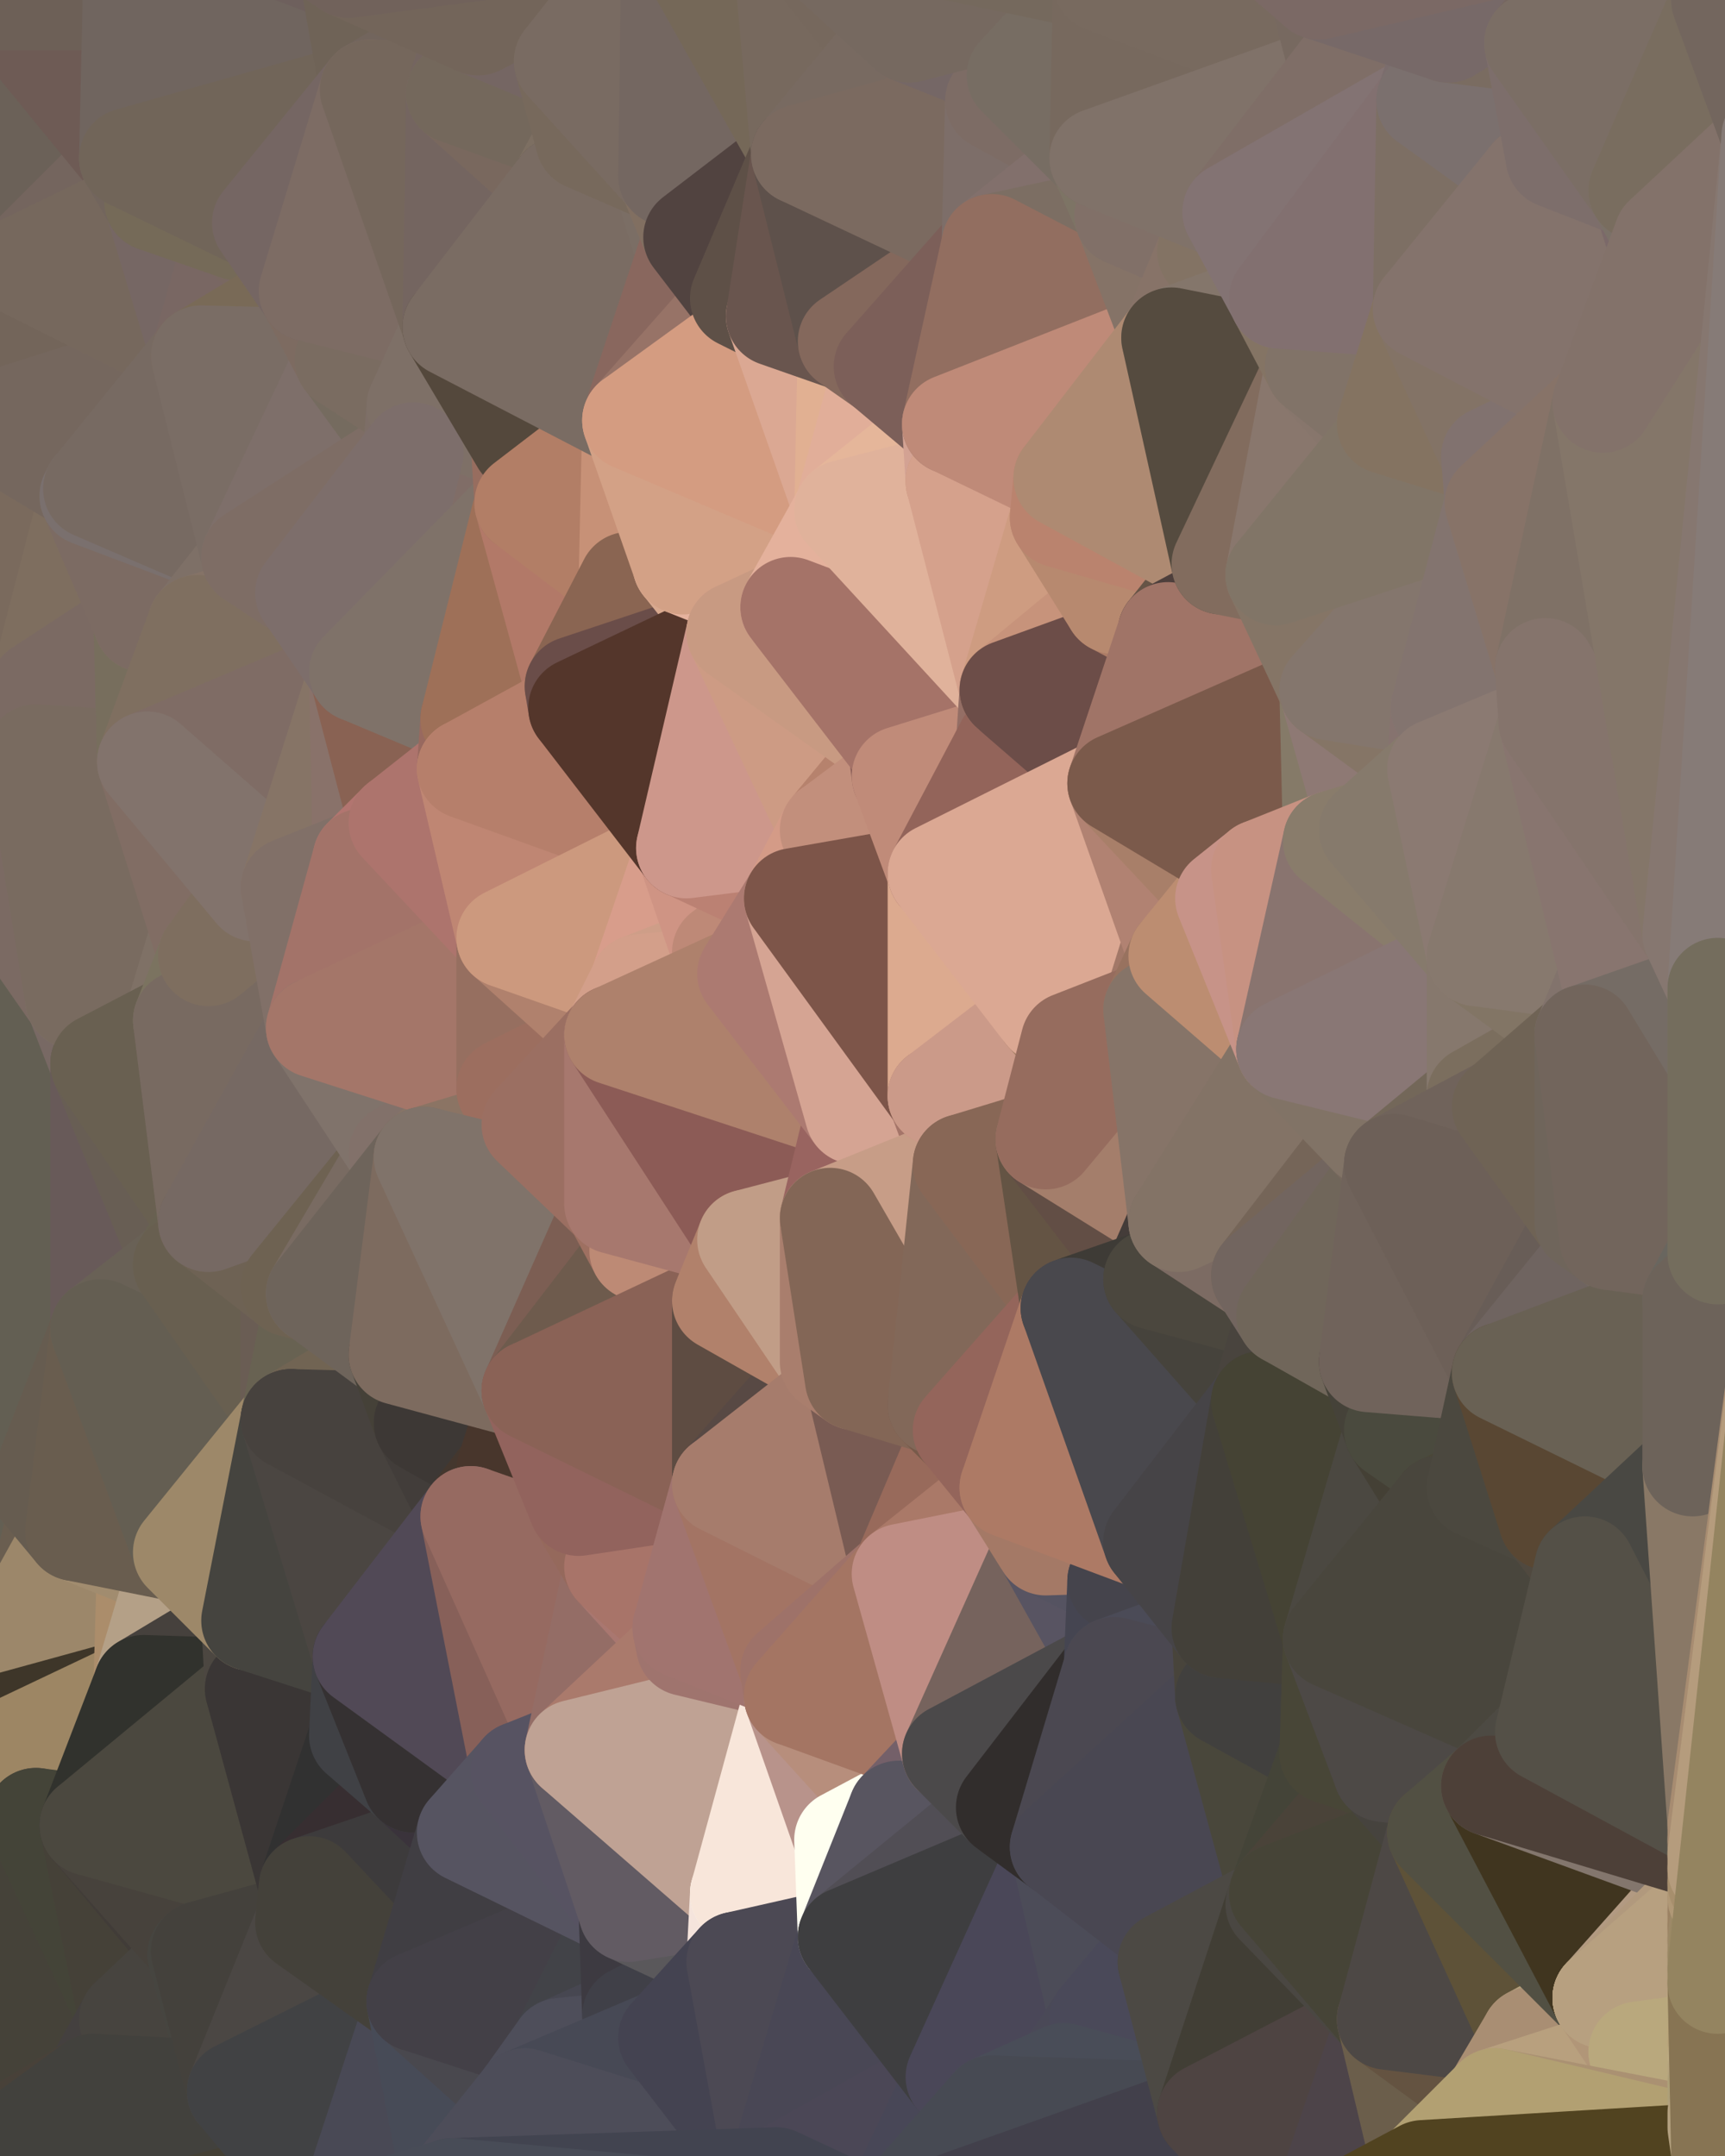 <?xml version="1.0" standalone="yes"?>
<svg width="480" height="600" xmlns="http://www.w3.org/2000/svg" version="1.1" ><rect width="100%" height="100%" fill="#333333" stroke="none"/><polygon points="-34,148 -34,518 -18,222" fill="rgba(105, 99, 87, 1)" stroke="rgba(105, 99, 87, 1)" stroke-width="28" stroke-linejoin="round"/>
		<polygon points="-34,518 -18,444 -18,222" fill="rgba(100, 91, 84, 1)" stroke="rgba(100, 91, 84, 1)" stroke-width="28" stroke-linejoin="round"/>
		<polygon points="-19,204 -34,148 -18,222" fill="rgba(123, 104, 97, 1)" stroke="rgba(123, 104, 97, 1)" stroke-width="28" stroke-linejoin="round"/>
		<polygon points="-34,518 -19,500 -18,444" fill="rgba(132, 119, 100, 1)" stroke="rgba(132, 119, 100, 1)" stroke-width="28" stroke-linejoin="round"/>
		<polygon points="-4,118 -34,148 -3,130" fill="rgba(116, 105, 101, 1)" stroke="rgba(116, 105, 101, 1)" stroke-width="28" stroke-linejoin="round"/>
		<polygon points="0,496 -19,500 0,504" fill="rgba(109, 92, 66, 1)" stroke="rgba(109, 92, 66, 1)" stroke-width="28" stroke-linejoin="round"/>
		<polygon points="-3,574 -34,518 0,599" fill="rgba(119, 102, 74, 1)" stroke="rgba(119, 102, 74, 1)" stroke-width="28" stroke-linejoin="round"/>
		<polygon points="-4,488 0,496 0,488" fill="rgba(135, 115, 90, 1)" stroke="rgba(135, 115, 90, 1)" stroke-width="28" stroke-linejoin="round"/>
		<polygon points="0,480 -4,488 0,488" fill="rgba(108, 101, 83, 1)" stroke="rgba(108, 101, 83, 1)" stroke-width="28" stroke-linejoin="round"/>
		<polygon points="0,472 -4,488 0,480" fill="rgba(59, 52, 44, 1)" stroke="rgba(59, 52, 44, 1)" stroke-width="28" stroke-linejoin="round"/>
		<polygon points="0,464 -18,444 0,472" fill="rgba(62, 62, 50, 1)" stroke="rgba(62, 62, 50, 1)" stroke-width="28" stroke-linejoin="round"/>
		<polygon points="-18,444 -19,500 0,472" fill="rgba(60, 55, 52, 1)" stroke="rgba(60, 55, 52, 1)" stroke-width="28" stroke-linejoin="round"/>
		<polygon points="-19,500 -4,488 0,472" fill="rgba(124, 116, 97, 1)" stroke="rgba(124, 116, 97, 1)" stroke-width="28" stroke-linejoin="round"/>
		<polygon points="-4,488 -19,500 0,496" fill="rgba(132, 107, 77, 1)" stroke="rgba(132, 107, 77, 1)" stroke-width="28" stroke-linejoin="round"/>
		<polygon points="-34,148 -4,118 6,74" fill="rgba(117, 105, 93, 1)" stroke="rgba(117, 105, 93, 1)" stroke-width="28" stroke-linejoin="round"/>
		<polygon points="0,0 -34,148 6,74" fill="rgba(113, 100, 94, 1)" stroke="rgba(113, 100, 94, 1)" stroke-width="28" stroke-linejoin="round"/>
		<polygon points="-3,574 0,599 6,592" fill="rgba(64, 64, 56, 1)" stroke="rgba(64, 64, 56, 1)" stroke-width="28" stroke-linejoin="round"/>
		<polygon points="-19,500 -34,518 0,504" fill="rgba(115, 96, 82, 1)" stroke="rgba(115, 96, 82, 1)" stroke-width="28" stroke-linejoin="round"/>
		<polygon points="-19,204 -18,222 10,210" fill="rgba(123, 108, 101, 1)" stroke="rgba(123, 108, 101, 1)" stroke-width="28" stroke-linejoin="round"/>
		<polygon points="-19,204 10,210 11,192" fill="rgba(119, 108, 102, 1)" stroke="rgba(119, 108, 102, 1)" stroke-width="28" stroke-linejoin="round"/>
		<polygon points="-34,148 -19,204 11,192" fill="rgba(124, 110, 97, 1)" stroke="rgba(124, 110, 97, 1)" stroke-width="28" stroke-linejoin="round"/>
		<polygon points="0,496 0,504 10,506" fill="rgba(89, 74, 53, 1)" stroke="rgba(89, 74, 53, 1)" stroke-width="28" stroke-linejoin="round"/>
		<polygon points="11,414 -18,444 21,426" fill="rgba(101, 93, 82, 1)" stroke="rgba(101, 93, 82, 1)" stroke-width="28" stroke-linejoin="round"/>
		<polygon points="-3,574 6,592 26,580" fill="rgba(78, 69, 60, 1)" stroke="rgba(78, 69, 60, 1)" stroke-width="28" stroke-linejoin="round"/>
		<polygon points="-3,130 25,138 26,136" fill="rgba(123, 105, 101, 1)" stroke="rgba(123, 105, 101, 1)" stroke-width="28" stroke-linejoin="round"/>
		<polygon points="-18,444 0,464 21,426" fill="rgba(99, 90, 81, 1)" stroke="rgba(99, 90, 81, 1)" stroke-width="28" stroke-linejoin="round"/>
		<polygon points="-18,444 11,414 28,370" fill="rgba(100, 90, 80, 1)" stroke="rgba(100, 90, 80, 1)" stroke-width="28" stroke-linejoin="round"/>
		<polygon points="21,278 -18,444 28,370" fill="rgba(106, 94, 80, 1)" stroke="rgba(106, 94, 80, 1)" stroke-width="28" stroke-linejoin="round"/>
		<polygon points="28,296 21,278 28,370" fill="rgba(104, 94, 82, 1)" stroke="rgba(104, 94, 82, 1)" stroke-width="28" stroke-linejoin="round"/>
		<polygon points="-4,118 -3,130 26,136" fill="rgba(119, 105, 102, 1)" stroke="rgba(119, 105, 102, 1)" stroke-width="28" stroke-linejoin="round"/>
		<polygon points="-3,130 11,192 25,138" fill="rgba(120, 106, 93, 1)" stroke="rgba(120, 106, 93, 1)" stroke-width="28" stroke-linejoin="round"/>
		<polygon points="-18,222 -18,444 21,278" fill="rgba(99, 95, 83, 1)" stroke="rgba(99, 95, 83, 1)" stroke-width="28" stroke-linejoin="round"/>
		<polygon points="-3,130 -34,148 11,192" fill="rgba(122, 106, 93, 1)" stroke="rgba(122, 106, 93, 1)" stroke-width="28" stroke-linejoin="round"/>
		<polygon points="0,504 -3,574 10,506" fill="rgba(130, 104, 91, 1)" stroke="rgba(130, 104, 91, 1)" stroke-width="28" stroke-linejoin="round"/>
		<polygon points="0,488 0,496 10,506" fill="rgba(109, 92, 66, 1)" stroke="rgba(109, 92, 66, 1)" stroke-width="28" stroke-linejoin="round"/>
		<polygon points="-34,518 -3,574 0,504" fill="rgba(125, 104, 75, 1)" stroke="rgba(125, 104, 75, 1)" stroke-width="28" stroke-linejoin="round"/>
		<polygon points="0,0 6,74 36,44" fill="rgba(107, 97, 88, 1)" stroke="rgba(107, 97, 88, 1)" stroke-width="28" stroke-linejoin="round"/>
		<polygon points="-3,574 26,580 36,562" fill="rgba(72, 68, 59, 1)" stroke="rgba(72, 68, 59, 1)" stroke-width="28" stroke-linejoin="round"/>
		<polygon points="0,488 10,506 25,508" fill="rgba(82, 70, 48, 1)" stroke="rgba(82, 70, 48, 1)" stroke-width="28" stroke-linejoin="round"/>
		<polygon points="0,464 0,472 40,469" fill="rgba(57, 53, 44, 1)" stroke="rgba(57, 53, 44, 1)" stroke-width="28" stroke-linejoin="round"/>
		<polygon points="25,138 11,192 40,173" fill="rgba(126, 110, 95, 1)" stroke="rgba(126, 110, 95, 1)" stroke-width="28" stroke-linejoin="round"/>
		<polygon points="0,472 0,480 40,469" fill="rgba(58, 51, 41, 1)" stroke="rgba(58, 51, 41, 1)" stroke-width="28" stroke-linejoin="round"/>
		<polygon points="36,44 6,74 43,56" fill="rgba(116, 101, 94, 1)" stroke="rgba(116, 101, 94, 1)" stroke-width="28" stroke-linejoin="round"/>
		<polygon points="11,192 10,210 41,212" fill="rgba(127, 111, 98, 1)" stroke="rgba(127, 111, 98, 1)" stroke-width="28" stroke-linejoin="round"/>
		<polygon points="21,426 40,469 41,434" fill="rgba(171, 140, 111, 1)" stroke="rgba(171, 140, 111, 1)" stroke-width="28" stroke-linejoin="round"/>
		<polygon points="21,426 0,464 40,469" fill="rgba(156, 135, 106, 1)" stroke="rgba(156, 135, 106, 1)" stroke-width="28" stroke-linejoin="round"/>
		<polygon points="0,480 0,488 40,469" fill="rgba(62, 54, 41, 1)" stroke="rgba(62, 54, 41, 1)" stroke-width="28" stroke-linejoin="round"/>
		<polygon points="0,488 25,508 40,469" fill="rgba(157, 134, 100, 1)" stroke="rgba(157, 134, 100, 1)" stroke-width="28" stroke-linejoin="round"/>
		<polygon points="0,0 36,44 37,0" fill="rgba(110, 91, 85, 1)" stroke="rgba(110, 91, 85, 1)" stroke-width="28" stroke-linejoin="round"/>
		<polygon points="10,506 -3,574 36,562" fill="rgba(69, 66, 57, 1)" stroke="rgba(69, 66, 57, 1)" stroke-width="28" stroke-linejoin="round"/>
		<polygon points="25,508 10,506 36,562" fill="rgba(68, 68, 56, 1)" stroke="rgba(68, 68, 56, 1)" stroke-width="28" stroke-linejoin="round"/>
		<polygon points="10,210 -18,222 21,278" fill="rgba(123, 106, 99, 1)" stroke="rgba(123, 106, 99, 1)" stroke-width="28" stroke-linejoin="round"/>
		<polygon points="21,278 28,296 51,284" fill="rgba(120, 105, 100, 1)" stroke="rgba(120, 105, 100, 1)" stroke-width="28" stroke-linejoin="round"/>
		<polygon points="40,173 11,192 41,212" fill="rgba(123, 106, 99, 1)" stroke="rgba(123, 106, 99, 1)" stroke-width="28" stroke-linejoin="round"/>
		<polygon points="6,74 -4,118 56,99" fill="rgba(115, 101, 90, 1)" stroke="rgba(115, 101, 90, 1)" stroke-width="28" stroke-linejoin="round"/>
		<polygon points="-4,118 26,136 56,99" fill="rgba(117, 103, 94, 1)" stroke="rgba(117, 103, 94, 1)" stroke-width="28" stroke-linejoin="round"/>
		<polygon points="25,508 36,562 55,544" fill="rgba(69, 65, 56, 1)" stroke="rgba(69, 65, 56, 1)" stroke-width="28" stroke-linejoin="round"/>
		<polygon points="28,296 28,370 51,352" fill="rgba(104, 90, 89, 1)" stroke="rgba(104, 90, 89, 1)" stroke-width="28" stroke-linejoin="round"/>
		<polygon points="41,212 21,278 58,266" fill="rgba(128, 114, 103, 1)" stroke="rgba(128, 114, 103, 1)" stroke-width="28" stroke-linejoin="round"/>
		<polygon points="21,278 51,284 58,266" fill="rgba(127, 113, 102, 1)" stroke="rgba(127, 113, 102, 1)" stroke-width="28" stroke-linejoin="round"/>
		<polygon points="28,296 51,352 58,340" fill="rgba(104, 94, 84, 1)" stroke="rgba(104, 94, 84, 1)" stroke-width="28" stroke-linejoin="round"/>
		<polygon points="25,508 55,544 56,543" fill="rgba(65, 60, 56, 1)" stroke="rgba(65, 60, 56, 1)" stroke-width="28" stroke-linejoin="round"/>
		<polygon points="43,56 6,74 56,99" fill="rgba(118, 104, 93, 1)" stroke="rgba(118, 104, 93, 1)" stroke-width="28" stroke-linejoin="round"/>
		<polygon points="10,210 21,278 41,212" fill="rgba(121, 107, 96, 1)" stroke="rgba(121, 107, 96, 1)" stroke-width="28" stroke-linejoin="round"/>
		<polygon points="36,562 26,580 66,582" fill="rgba(68, 64, 63, 1)" stroke="rgba(68, 64, 63, 1)" stroke-width="28" stroke-linejoin="round"/>
		<polygon points="40,173 41,212 55,174" fill="rgba(119, 110, 93, 1)" stroke="rgba(119, 110, 93, 1)" stroke-width="28" stroke-linejoin="round"/>
		<polygon points="41,434 40,469 51,432" fill="rgba(171, 141, 107, 1)" stroke="rgba(171, 141, 107, 1)" stroke-width="28" stroke-linejoin="round"/>
		<polygon points="21,426 41,434 51,432" fill="rgba(161, 140, 111, 1)" stroke="rgba(161, 140, 111, 1)" stroke-width="28" stroke-linejoin="round"/>
		<polygon points="40,173 55,174 70,155" fill="rgba(130, 114, 101, 1)" stroke="rgba(130, 114, 101, 1)" stroke-width="28" stroke-linejoin="round"/>
		<polygon points="25,138 40,173 70,155" fill="rgba(124, 107, 99, 1)" stroke="rgba(124, 107, 99, 1)" stroke-width="28" stroke-linejoin="round"/>
		<polygon points="51,432 40,469 70,451" fill="rgba(180, 160, 135, 1)" stroke="rgba(180, 160, 135, 1)" stroke-width="28" stroke-linejoin="round"/>
		<polygon points="43,56 56,99 66,64" fill="rgba(118, 103, 100, 1)" stroke="rgba(118, 103, 100, 1)" stroke-width="28" stroke-linejoin="round"/>
		<polygon points="41,212 58,266 71,248" fill="rgba(129, 109, 100, 1)" stroke="rgba(129, 109, 100, 1)" stroke-width="28" stroke-linejoin="round"/>
		<polygon points="26,136 25,138 70,155" fill="rgba(122, 112, 110, 1)" stroke="rgba(122, 112, 110, 1)" stroke-width="28" stroke-linejoin="round"/>
		<polygon points="0,0 37,0 67,-29" fill="rgba(109, 96, 87, 1)" stroke="rgba(109, 96, 87, 1)" stroke-width="28" stroke-linejoin="round"/>
		<polygon points="11,414 21,426 28,370" fill="rgba(102, 92, 80, 1)" stroke="rgba(102, 92, 80, 1)" stroke-width="28" stroke-linejoin="round"/>
		<polygon points="70,451 40,469 71,470" fill="rgba(70, 65, 61, 1)" stroke="rgba(70, 65, 61, 1)" stroke-width="28" stroke-linejoin="round"/>
		<polygon points="55,544 36,562 66,582" fill="rgba(71, 68, 63, 1)" stroke="rgba(71, 68, 63, 1)" stroke-width="28" stroke-linejoin="round"/>
		<polygon points="51,284 28,296 58,340" fill="rgba(105, 96, 81, 1)" stroke="rgba(105, 96, 81, 1)" stroke-width="28" stroke-linejoin="round"/>
		<polygon points="28,370 21,426 51,432" fill="rgba(105, 93, 79, 1)" stroke="rgba(105, 93, 79, 1)" stroke-width="28" stroke-linejoin="round"/>
		<polygon points="51,352 28,370 81,395" fill="rgba(105, 97, 86, 1)" stroke="rgba(105, 97, 86, 1)" stroke-width="28" stroke-linejoin="round"/>
		<polygon points="28,370 51,432 81,395" fill="rgba(100, 94, 82, 1)" stroke="rgba(100, 94, 82, 1)" stroke-width="28" stroke-linejoin="round"/>
		<polygon points="58,340 51,352 81,358" fill="rgba(104, 97, 81, 1)" stroke="rgba(104, 97, 81, 1)" stroke-width="28" stroke-linejoin="round"/>
		<polygon points="56,99 26,136 70,155" fill="rgba(119, 106, 98, 1)" stroke="rgba(119, 106, 98, 1)" stroke-width="28" stroke-linejoin="round"/>
		<polygon points="56,543 85,535 86,525" fill="rgba(65, 61, 58, 1)" stroke="rgba(65, 61, 58, 1)" stroke-width="28" stroke-linejoin="round"/>
		<polygon points="66,64 56,99 86,81" fill="rgba(121, 103, 99, 1)" stroke="rgba(121, 103, 99, 1)" stroke-width="28" stroke-linejoin="round"/>
		<polygon points="73,62 66,64 86,81" fill="rgba(121, 104, 97, 1)" stroke="rgba(121, 104, 97, 1)" stroke-width="28" stroke-linejoin="round"/>
		<polygon points="70,155 55,174 85,165" fill="rgba(126, 112, 103, 1)" stroke="rgba(126, 112, 103, 1)" stroke-width="28" stroke-linejoin="round"/>
		<polygon points="40,469 25,508 71,470" fill="rgba(49, 50, 45, 1)" stroke="rgba(49, 50, 45, 1)" stroke-width="28" stroke-linejoin="round"/>
		<polygon points="58,266 51,284 88,286" fill="rgba(123, 115, 96, 1)" stroke="rgba(123, 115, 96, 1)" stroke-width="28" stroke-linejoin="round"/>
		<polygon points="25,508 56,543 86,525" fill="rgba(71, 66, 60, 1)" stroke="rgba(71, 66, 60, 1)" stroke-width="28" stroke-linejoin="round"/>
		<polygon points="71,470 25,508 86,525" fill="rgba(75, 72, 63, 1)" stroke="rgba(75, 72, 63, 1)" stroke-width="28" stroke-linejoin="round"/>
		<polygon points="81,358 51,352 81,395" fill="rgba(104, 95, 80, 1)" stroke="rgba(104, 95, 80, 1)" stroke-width="28" stroke-linejoin="round"/>
		<polygon points="36,44 43,56 73,62" fill="rgba(114, 101, 93, 1)" stroke="rgba(114, 101, 93, 1)" stroke-width="28" stroke-linejoin="round"/>
		<polygon points="43,56 66,64 73,62" fill="rgba(117, 106, 88, 1)" stroke="rgba(117, 106, 88, 1)" stroke-width="28" stroke-linejoin="round"/>
		<polygon points="56,543 55,544 66,582" fill="rgba(70, 69, 64, 1)" stroke="rgba(70, 69, 64, 1)" stroke-width="28" stroke-linejoin="round"/>
		<polygon points="6,592 0,599 26,580" fill="rgba(72, 65, 57, 1)" stroke="rgba(72, 65, 57, 1)" stroke-width="28" stroke-linejoin="round"/>
		<polygon points="86,81 56,99 96,100" fill="rgba(121, 106, 87, 1)" stroke="rgba(121, 106, 87, 1)" stroke-width="28" stroke-linejoin="round"/>
		<polygon points="67,-29 37,0 97,-9" fill="rgba(113, 101, 89, 1)" stroke="rgba(113, 101, 89, 1)" stroke-width="28" stroke-linejoin="round"/>
		<polygon points="66,582 0,599 96,618" fill="rgba(68, 64, 53, 1)" stroke="rgba(68, 64, 53, 1)" stroke-width="28" stroke-linejoin="round"/>
		<polygon points="81,358 81,395 88,360" fill="rgba(106, 93, 84, 1)" stroke="rgba(106, 93, 84, 1)" stroke-width="28" stroke-linejoin="round"/>
		<polygon points="81,247 58,266 88,286" fill="rgba(128, 115, 99, 1)" stroke="rgba(128, 115, 99, 1)" stroke-width="28" stroke-linejoin="round"/>
		<polygon points="51,284 58,340 88,286" fill="rgba(120, 106, 97, 1)" stroke="rgba(120, 106, 97, 1)" stroke-width="28" stroke-linejoin="round"/>
		<polygon points="71,248 58,266 81,247" fill="rgba(126, 110, 95, 1)" stroke="rgba(126, 110, 95, 1)" stroke-width="28" stroke-linejoin="round"/>
		<polygon points="26,580 0,599 66,582" fill="rgba(66, 65, 61, 1)" stroke="rgba(66, 65, 61, 1)" stroke-width="28" stroke-linejoin="round"/>
		<polygon points="85,165 55,174 100,187" fill="rgba(133, 115, 103, 1)" stroke="rgba(133, 115, 103, 1)" stroke-width="28" stroke-linejoin="round"/>
		<polygon points="70,451 71,470 101,461" fill="rgba(76, 71, 65, 1)" stroke="rgba(76, 71, 65, 1)" stroke-width="28" stroke-linejoin="round"/>
		<polygon points="56,543 66,582 85,535" fill="rgba(68, 65, 60, 1)" stroke="rgba(68, 65, 60, 1)" stroke-width="28" stroke-linejoin="round"/>
		<polygon points="97,-9 37,0 103,25" fill="rgba(110, 96, 93, 1)" stroke="rgba(110, 96, 93, 1)" stroke-width="28" stroke-linejoin="round"/>
		<polygon points="37,0 36,44 103,25" fill="rgba(112, 101, 95, 1)" stroke="rgba(112, 101, 95, 1)" stroke-width="28" stroke-linejoin="round"/>
		<polygon points="36,44 73,62 103,25" fill="rgba(113, 101, 89, 1)" stroke="rgba(113, 101, 89, 1)" stroke-width="28" stroke-linejoin="round"/>
		<polygon points="71,470 100,483 101,461" fill="rgba(71, 69, 56, 1)" stroke="rgba(71, 69, 56, 1)" stroke-width="28" stroke-linejoin="round"/>
		<polygon points="71,470 86,525 100,483" fill="rgba(58, 54, 53, 1)" stroke="rgba(58, 54, 53, 1)" stroke-width="28" stroke-linejoin="round"/>
		<polygon points="55,174 41,212 100,187" fill="rgba(127, 111, 96, 1)" stroke="rgba(127, 111, 96, 1)" stroke-width="28" stroke-linejoin="round"/>
		<polygon points="41,212 81,247 100,187" fill="rgba(127, 108, 101, 1)" stroke="rgba(127, 108, 101, 1)" stroke-width="28" stroke-linejoin="round"/>
		<polygon points="56,99 70,155 96,100" fill="rgba(122, 109, 101, 1)" stroke="rgba(122, 109, 101, 1)" stroke-width="28" stroke-linejoin="round"/>
		<polygon points="41,212 71,248 81,247" fill="rgba(130, 115, 108, 1)" stroke="rgba(130, 115, 108, 1)" stroke-width="28" stroke-linejoin="round"/>
		<polygon points="51,432 70,451 81,395" fill="rgba(157, 136, 105, 1)" stroke="rgba(157, 136, 105, 1)" stroke-width="28" stroke-linejoin="round"/>
		<polygon points="88,360 81,395 111,377" fill="rgba(104, 98, 82, 1)" stroke="rgba(104, 98, 82, 1)" stroke-width="28" stroke-linejoin="round"/>
		<polygon points="58,340 81,358 111,321" fill="rgba(110, 98, 84, 1)" stroke="rgba(110, 98, 84, 1)" stroke-width="28" stroke-linejoin="round"/>
		<polygon points="88,286 58,340 111,321" fill="rgba(118, 105, 99, 1)" stroke="rgba(118, 105, 99, 1)" stroke-width="28" stroke-linejoin="round"/>
		<polygon points="100,187 81,247 101,239" fill="rgba(134, 116, 102, 1)" stroke="rgba(134, 116, 102, 1)" stroke-width="28" stroke-linejoin="round"/>
		<polygon points="96,100 70,155 115,126" fill="rgba(126, 111, 106, 1)" stroke="rgba(126, 111, 106, 1)" stroke-width="28" stroke-linejoin="round"/>
		<polygon points="100,187 101,239 111,229" fill="rgba(137, 114, 106, 1)" stroke="rgba(137, 114, 106, 1)" stroke-width="28" stroke-linejoin="round"/>
		<polygon points="81,358 88,360 111,321" fill="rgba(110, 98, 82, 1)" stroke="rgba(110, 98, 82, 1)" stroke-width="28" stroke-linejoin="round"/>
		<polygon points="96,100 115,126 116,113" fill="rgba(117, 107, 95, 1)" stroke="rgba(117, 107, 95, 1)" stroke-width="28" stroke-linejoin="round"/>
		<polygon points="85,535 66,582 116,557" fill="rgba(75, 71, 68, 1)" stroke="rgba(75, 71, 68, 1)" stroke-width="28" stroke-linejoin="round"/>
		<polygon points="100,483 86,525 115,496" fill="rgba(49, 49, 49, 1)" stroke="rgba(49, 49, 49, 1)" stroke-width="28" stroke-linejoin="round"/>
		<polygon points="111,377 81,395 118,396" fill="rgba(113, 100, 83, 1)" stroke="rgba(113, 100, 83, 1)" stroke-width="28" stroke-linejoin="round"/>
		<polygon points="70,155 85,165 115,126" fill="rgba(126, 109, 101, 1)" stroke="rgba(126, 109, 101, 1)" stroke-width="28" stroke-linejoin="round"/>
		<polygon points="81,247 88,286 101,239" fill="rgba(129, 112, 104, 1)" stroke="rgba(129, 112, 104, 1)" stroke-width="28" stroke-linejoin="round"/>
		<polygon points="86,81 96,100 126,91" fill="rgba(125, 107, 97, 1)" stroke="rgba(125, 107, 97, 1)" stroke-width="28" stroke-linejoin="round"/>
		<polygon points="96,100 116,113 126,91" fill="rgba(122, 108, 97, 1)" stroke="rgba(122, 108, 97, 1)" stroke-width="28" stroke-linejoin="round"/>
		<polygon points="81,395 70,451 101,461" fill="rgba(69, 68, 63, 1)" stroke="rgba(69, 68, 63, 1)" stroke-width="28" stroke-linejoin="round"/>
		<polygon points="100,187 130,214 131,200" fill="rgba(133, 105, 93, 1)" stroke="rgba(133, 105, 93, 1)" stroke-width="28" stroke-linejoin="round"/>
		<polygon points="81,395 101,461 131,422" fill="rgba(75, 70, 66, 1)" stroke="rgba(75, 70, 66, 1)" stroke-width="28" stroke-linejoin="round"/>
		<polygon points="118,396 81,395 131,422" fill="rgba(71, 66, 62, 1)" stroke="rgba(71, 66, 62, 1)" stroke-width="28" stroke-linejoin="round"/>
		<polygon points="115,496 86,525 130,510" fill="rgba(55, 46, 49, 1)" stroke="rgba(55, 46, 49, 1)" stroke-width="28" stroke-linejoin="round"/>
		<polygon points="100,187 111,229 130,214" fill="rgba(137, 98, 83, 1)" stroke="rgba(137, 98, 83, 1)" stroke-width="28" stroke-linejoin="round"/>
		<polygon points="66,582 96,618 116,557" fill="rgba(65, 66, 68, 1)" stroke="rgba(65, 66, 68, 1)" stroke-width="28" stroke-linejoin="round"/>
		<polygon points="97,-9 103,25 133,7" fill="rgba(111, 99, 87, 1)" stroke="rgba(111, 99, 87, 1)" stroke-width="28" stroke-linejoin="round"/>
		<polygon points="103,25 127,26 133,7" fill="rgba(114, 101, 93, 1)" stroke="rgba(114, 101, 93, 1)" stroke-width="28" stroke-linejoin="round"/>
		<polygon points="86,525 116,557 130,510" fill="rgba(61, 59, 60, 1)" stroke="rgba(61, 59, 60, 1)" stroke-width="28" stroke-linejoin="round"/>
		<polygon points="116,557 96,618 126,609" fill="rgba(73, 73, 85, 1)" stroke="rgba(73, 73, 85, 1)" stroke-width="28" stroke-linejoin="round"/>
		<polygon points="111,321 88,360 118,322" fill="rgba(121, 107, 98, 1)" stroke="rgba(121, 107, 98, 1)" stroke-width="28" stroke-linejoin="round"/>
		<polygon points="86,525 85,535 116,557" fill="rgba(68, 65, 58, 1)" stroke="rgba(68, 65, 58, 1)" stroke-width="28" stroke-linejoin="round"/>
		<polygon points="73,62 86,81 103,25" fill="rgba(117, 102, 99, 1)" stroke="rgba(117, 102, 99, 1)" stroke-width="28" stroke-linejoin="round"/>
		<polygon points="111,229 101,239 141,261" fill="rgba(178, 117, 112, 1)" stroke="rgba(178, 117, 112, 1)" stroke-width="28" stroke-linejoin="round"/>
		<polygon points="101,239 88,286 141,261" fill="rgba(163, 115, 105, 1)" stroke="rgba(163, 115, 105, 1)" stroke-width="28" stroke-linejoin="round"/>
		<polygon points="118,396 131,422 141,409" fill="rgba(66, 61, 58, 1)" stroke="rgba(66, 61, 58, 1)" stroke-width="28" stroke-linejoin="round"/>
		<polygon points="88,286 111,321 141,303" fill="rgba(128, 115, 107, 1)" stroke="rgba(128, 115, 107, 1)" stroke-width="28" stroke-linejoin="round"/>
		<polygon points="111,321 118,322 141,303" fill="rgba(130, 113, 106, 1)" stroke="rgba(130, 113, 106, 1)" stroke-width="28" stroke-linejoin="round"/>
		<polygon points="88,360 111,377 118,322" fill="rgba(110, 100, 91, 1)" stroke="rgba(110, 100, 91, 1)" stroke-width="28" stroke-linejoin="round"/>
		<polygon points="115,496 130,510 145,493" fill="rgba(58, 51, 59, 1)" stroke="rgba(58, 51, 59, 1)" stroke-width="28" stroke-linejoin="round"/>
		<polygon points="116,113 115,126 145,123" fill="rgba(125, 110, 103, 1)" stroke="rgba(125, 110, 103, 1)" stroke-width="28" stroke-linejoin="round"/>
		<polygon points="101,461 100,483 115,496" fill="rgba(64, 65, 69, 1)" stroke="rgba(64, 65, 69, 1)" stroke-width="28" stroke-linejoin="round"/>
		<polygon points="116,557 126,609 146,584" fill="rgba(71, 75, 87, 1)" stroke="rgba(71, 75, 87, 1)" stroke-width="28" stroke-linejoin="round"/>
		<polygon points="145,123 115,126 146,140" fill="rgba(77, 64, 55, 1)" stroke="rgba(77, 64, 55, 1)" stroke-width="28" stroke-linejoin="round"/>
		<polygon points="103,25 86,81 126,91" fill="rgba(125, 108, 100, 1)" stroke="rgba(125, 108, 100, 1)" stroke-width="28" stroke-linejoin="round"/>
		<polygon points="111,377 118,396 148,387" fill="rgba(69, 65, 56, 1)" stroke="rgba(69, 65, 56, 1)" stroke-width="28" stroke-linejoin="round"/>
		<polygon points="118,396 141,409 148,387" fill="rgba(61, 56, 53, 1)" stroke="rgba(61, 56, 53, 1)" stroke-width="28" stroke-linejoin="round"/>
		<polygon points="141,303 118,322 148,313" fill="rgba(135, 117, 103, 1)" stroke="rgba(135, 117, 103, 1)" stroke-width="28" stroke-linejoin="round"/>
		<polygon points="115,126 100,187 146,140" fill="rgba(128, 109, 103, 1)" stroke="rgba(128, 109, 103, 1)" stroke-width="28" stroke-linejoin="round"/>
		<polygon points="101,461 115,496 145,493" fill="rgba(53, 49, 50, 1)" stroke="rgba(53, 49, 50, 1)" stroke-width="28" stroke-linejoin="round"/>
		<polygon points="126,91 116,113 145,123" fill="rgba(126, 112, 103, 1)" stroke="rgba(126, 112, 103, 1)" stroke-width="28" stroke-linejoin="round"/>
		<polygon points="88,286 141,303 141,261" fill="rgba(164, 118, 105, 1)" stroke="rgba(164, 118, 105, 1)" stroke-width="28" stroke-linejoin="round"/>
		<polygon points="103,25 126,91 127,26" fill="rgba(117, 103, 92, 1)" stroke="rgba(117, 103, 92, 1)" stroke-width="28" stroke-linejoin="round"/>
		<polygon points="85,165 100,187 115,126" fill="rgba(125, 110, 107, 1)" stroke="rgba(125, 110, 107, 1)" stroke-width="28" stroke-linejoin="round"/>
		<polygon points="127,26 126,91 156,52" fill="rgba(116, 101, 96, 1)" stroke="rgba(116, 101, 96, 1)" stroke-width="28" stroke-linejoin="round"/>
		<polygon points="116,557 146,584 156,570" fill="rgba(73, 72, 78, 1)" stroke="rgba(73, 72, 78, 1)" stroke-width="28" stroke-linejoin="round"/>
		<polygon points="133,7 127,26 157,17" fill="rgba(116, 101, 96, 1)" stroke="rgba(116, 101, 96, 1)" stroke-width="28" stroke-linejoin="round"/>
		<polygon points="100,187 131,200 146,140" fill="rgba(127, 114, 105, 1)" stroke="rgba(127, 114, 105, 1)" stroke-width="28" stroke-linejoin="round"/>
		<polygon points="130,214 111,229 141,261" fill="rgba(173, 116, 109, 1)" stroke="rgba(173, 116, 109, 1)" stroke-width="28" stroke-linejoin="round"/>
		<polygon points="160,191 131,200 161,197" fill="rgba(133, 97, 85, 1)" stroke="rgba(133, 97, 85, 1)" stroke-width="28" stroke-linejoin="round"/>
		<polygon points="141,409 131,422 161,419" fill="rgba(68, 55, 46, 1)" stroke="rgba(68, 55, 46, 1)" stroke-width="28" stroke-linejoin="round"/>
		<polygon points="127,26 156,52 163,39" fill="rgba(121, 104, 94, 1)" stroke="rgba(121, 104, 94, 1)" stroke-width="28" stroke-linejoin="round"/>
		<polygon points="157,17 127,26 163,39" fill="rgba(116, 104, 92, 1)" stroke="rgba(116, 104, 92, 1)" stroke-width="28" stroke-linejoin="round"/>
		<polygon points="131,200 130,214 161,197" fill="rgba(152, 105, 95, 1)" stroke="rgba(152, 105, 95, 1)" stroke-width="28" stroke-linejoin="round"/>
		<polygon points="146,140 131,200 160,191" fill="rgba(158, 112, 88, 1)" stroke="rgba(158, 112, 88, 1)" stroke-width="28" stroke-linejoin="round"/>
		<polygon points="148,313 118,322 171,335" fill="rgba(139, 116, 100, 1)" stroke="rgba(139, 116, 100, 1)" stroke-width="28" stroke-linejoin="round"/>
		<polygon points="141,261 141,303 171,288" fill="rgba(150, 111, 96, 1)" stroke="rgba(150, 111, 96, 1)" stroke-width="28" stroke-linejoin="round"/>
		<polygon points="141,303 148,313 171,288" fill="rgba(156, 110, 95, 1)" stroke="rgba(156, 110, 95, 1)" stroke-width="28" stroke-linejoin="round"/>
		<polygon points="161,419 131,422 171,436" fill="rgba(128, 89, 84, 1)" stroke="rgba(128, 89, 84, 1)" stroke-width="28" stroke-linejoin="round"/>
		<polygon points="148,387 141,409 161,419" fill="rgba(72, 54, 44, 1)" stroke="rgba(72, 54, 44, 1)" stroke-width="28" stroke-linejoin="round"/>
		<polygon points="118,322 111,377 148,387" fill="rgba(125, 107, 95, 1)" stroke="rgba(125, 107, 95, 1)" stroke-width="28" stroke-linejoin="round"/>
		<polygon points="131,422 101,461 145,493" fill="rgba(81, 73, 86, 1)" stroke="rgba(81, 73, 86, 1)" stroke-width="28" stroke-linejoin="round"/>
		<polygon points="146,140 160,191 175,162" fill="rgba(178, 121, 104, 1)" stroke="rgba(178, 121, 104, 1)" stroke-width="28" stroke-linejoin="round"/>
		<polygon points="130,510 116,557 175,532" fill="rgba(64, 62, 67, 1)" stroke="rgba(64, 62, 67, 1)" stroke-width="28" stroke-linejoin="round"/>
		<polygon points="118,322 148,387 171,335" fill="rgba(128, 115, 106, 1)" stroke="rgba(128, 115, 106, 1)" stroke-width="28" stroke-linejoin="round"/>
		<polygon points="131,422 145,493 160,487" fill="rgba(135, 96, 89, 1)" stroke="rgba(135, 96, 89, 1)" stroke-width="28" stroke-linejoin="round"/>
		<polygon points="116,557 156,570 175,532" fill="rgba(67, 64, 71, 1)" stroke="rgba(67, 64, 71, 1)" stroke-width="28" stroke-linejoin="round"/>
		<polygon points="131,422 160,487 171,436" fill="rgba(150, 106, 97, 1)" stroke="rgba(150, 106, 97, 1)" stroke-width="28" stroke-linejoin="round"/>
		<polygon points="141,261 171,288 178,274" fill="rgba(176, 129, 109, 1)" stroke="rgba(176, 129, 109, 1)" stroke-width="28" stroke-linejoin="round"/>
		<polygon points="171,335 148,387 178,348" fill="rgba(124, 94, 83, 1)" stroke="rgba(124, 94, 83, 1)" stroke-width="28" stroke-linejoin="round"/>
		<polygon points="175,532 156,570 176,561" fill="rgba(66, 67, 72, 1)" stroke="rgba(66, 67, 72, 1)" stroke-width="28" stroke-linejoin="round"/>
		<polygon points="145,123 146,140 176,117" fill="rgba(151, 109, 95, 1)" stroke="rgba(151, 109, 95, 1)" stroke-width="28" stroke-linejoin="round"/>
		<polygon points="126,91 145,123 176,117" fill="rgba(84, 72, 60, 1)" stroke="rgba(84, 72, 60, 1)" stroke-width="28" stroke-linejoin="round"/>
		<polygon points="145,493 130,510 175,532" fill="rgba(86, 84, 97, 1)" stroke="rgba(86, 84, 97, 1)" stroke-width="28" stroke-linejoin="round"/>
		<polygon points="160,487 145,493 175,532" fill="rgba(87, 83, 98, 1)" stroke="rgba(87, 83, 98, 1)" stroke-width="28" stroke-linejoin="round"/>
		<polygon points="163,39 156,52 186,49" fill="rgba(125, 111, 98, 1)" stroke="rgba(125, 111, 98, 1)" stroke-width="28" stroke-linejoin="round"/>
		<polygon points="133,7 157,17 187,-21" fill="rgba(117, 102, 99, 1)" stroke="rgba(117, 102, 99, 1)" stroke-width="28" stroke-linejoin="round"/>
		<polygon points="176,561 156,570 186,567" fill="rgba(71, 71, 81, 1)" stroke="rgba(71, 71, 81, 1)" stroke-width="28" stroke-linejoin="round"/>
		<polygon points="130,214 141,261 191,236" fill="rgba(191, 134, 115, 1)" stroke="rgba(191, 134, 115, 1)" stroke-width="28" stroke-linejoin="round"/>
		<polygon points="161,197 130,214 191,236" fill="rgba(182, 127, 107, 1)" stroke="rgba(182, 127, 107, 1)" stroke-width="28" stroke-linejoin="round"/>
		<polygon points="171,436 160,487 191,458" fill="rgba(148, 109, 102, 1)" stroke="rgba(148, 109, 102, 1)" stroke-width="28" stroke-linejoin="round"/>
		<polygon points="190,453 171,436 191,458" fill="rgba(169, 119, 112, 1)" stroke="rgba(169, 119, 112, 1)" stroke-width="28" stroke-linejoin="round"/>
		<polygon points="146,140 175,162 176,117" fill="rgba(178, 126, 102, 1)" stroke="rgba(178, 126, 102, 1)" stroke-width="28" stroke-linejoin="round"/>
		<polygon points="156,52 176,117 193,66" fill="rgba(72, 64, 51, 1)" stroke="rgba(72, 64, 51, 1)" stroke-width="28" stroke-linejoin="round"/>
		<polygon points="186,49 156,52 193,66" fill="rgba(123, 110, 101, 1)" stroke="rgba(123, 110, 101, 1)" stroke-width="28" stroke-linejoin="round"/>
		<polygon points="141,261 178,274 191,236" fill="rgba(204, 153, 126, 1)" stroke="rgba(204, 153, 126, 1)" stroke-width="28" stroke-linejoin="round"/>
		<polygon points="176,117 175,162 190,157" fill="rgba(199, 145, 119, 1)" stroke="rgba(199, 145, 119, 1)" stroke-width="28" stroke-linejoin="round"/>
		<polygon points="97,-9 133,7 187,-21" fill="rgba(115, 101, 90, 1)" stroke="rgba(115, 101, 90, 1)" stroke-width="28" stroke-linejoin="round"/>
		<polygon points="156,52 126,91 176,117" fill="rgba(122, 108, 99, 1)" stroke="rgba(122, 108, 99, 1)" stroke-width="28" stroke-linejoin="round"/>
		<polygon points="171,288 148,313 171,335" fill="rgba(155, 111, 98, 1)" stroke="rgba(155, 111, 98, 1)" stroke-width="28" stroke-linejoin="round"/>
		<polygon points="191,236 178,274 201,265" fill="rgba(216, 157, 139, 1)" stroke="rgba(216, 157, 139, 1)" stroke-width="28" stroke-linejoin="round"/>
		<polygon points="161,419 171,436 201,413" fill="rgba(149, 105, 92, 1)" stroke="rgba(149, 105, 92, 1)" stroke-width="28" stroke-linejoin="round"/>
		<polygon points="156,570 146,584 186,567" fill="rgba(78, 78, 90, 1)" stroke="rgba(78, 78, 90, 1)" stroke-width="28" stroke-linejoin="round"/>
		<polygon points="190,157 175,162 205,176" fill="rgba(203, 154, 124, 1)" stroke="rgba(203, 154, 124, 1)" stroke-width="28" stroke-linejoin="round"/>
		<polygon points="175,532 176,561 205,546" fill="rgba(61, 58, 65, 1)" stroke="rgba(61, 58, 65, 1)" stroke-width="28" stroke-linejoin="round"/>
		<polygon points="176,561 186,567 205,546" fill="rgba(64, 64, 72, 1)" stroke="rgba(64, 64, 72, 1)" stroke-width="28" stroke-linejoin="round"/>
		<polygon points="178,348 148,387 201,362" fill="rgba(110, 91, 77, 1)" stroke="rgba(110, 91, 77, 1)" stroke-width="28" stroke-linejoin="round"/>
		<polygon points="193,66 176,117 206,83" fill="rgba(137, 103, 94, 1)" stroke="rgba(137, 103, 94, 1)" stroke-width="28" stroke-linejoin="round"/>
		<polygon points="175,162 160,191 205,176" fill="rgba(138, 101, 82, 1)" stroke="rgba(138, 101, 82, 1)" stroke-width="28" stroke-linejoin="round"/>
		<polygon points="201,265 178,274 208,271" fill="rgba(206, 158, 136, 1)" stroke="rgba(206, 158, 136, 1)" stroke-width="28" stroke-linejoin="round"/>
		<polygon points="171,335 178,348 208,345" fill="rgba(158, 112, 97, 1)" stroke="rgba(158, 112, 97, 1)" stroke-width="28" stroke-linejoin="round"/>
		<polygon points="178,348 201,362 208,345" fill="rgba(189, 138, 117, 1)" stroke="rgba(189, 138, 117, 1)" stroke-width="28" stroke-linejoin="round"/>
		<polygon points="175,532 205,546 206,527" fill="rgba(90, 88, 91, 1)" stroke="rgba(90, 88, 91, 1)" stroke-width="28" stroke-linejoin="round"/>
		<polygon points="160,191 161,197 205,176" fill="rgba(106, 77, 73, 1)" stroke="rgba(106, 77, 73, 1)" stroke-width="28" stroke-linejoin="round"/>
		<polygon points="171,436 190,453 201,413" fill="rgba(168, 116, 105, 1)" stroke="rgba(168, 116, 105, 1)" stroke-width="28" stroke-linejoin="round"/>
		<polygon points="148,387 161,419 201,413" fill="rgba(146, 99, 93, 1)" stroke="rgba(146, 99, 93, 1)" stroke-width="28" stroke-linejoin="round"/>
		<polygon points="201,362 148,387 201,413" fill="rgba(138, 98, 86, 1)" stroke="rgba(138, 98, 86, 1)" stroke-width="28" stroke-linejoin="round"/>
		<polygon points="157,17 163,39 186,49" fill="rgba(119, 105, 92, 1)" stroke="rgba(119, 105, 92, 1)" stroke-width="28" stroke-linejoin="round"/>
		<polygon points="186,567 146,584 216,606" fill="rgba(71, 73, 85, 1)" stroke="rgba(71, 73, 85, 1)" stroke-width="28" stroke-linejoin="round"/>
		<polygon points="146,584 126,609 216,606" fill="rgba(77, 77, 89, 1)" stroke="rgba(77, 77, 89, 1)" stroke-width="28" stroke-linejoin="round"/>
		<polygon points="178,274 171,288 208,271" fill="rgba(211, 159, 138, 1)" stroke="rgba(211, 159, 138, 1)" stroke-width="28" stroke-linejoin="round"/>
		<polygon points="160,487 175,532 206,527" fill="rgba(98, 91, 99, 1)" stroke="rgba(98, 91, 99, 1)" stroke-width="28" stroke-linejoin="round"/>
		<polygon points="220,465 191,458 221,472" fill="rgba(160, 121, 106, 1)" stroke="rgba(160, 121, 106, 1)" stroke-width="28" stroke-linejoin="round"/>
		<polygon points="191,236 201,265 221,250" fill="rgba(207, 148, 132, 1)" stroke="rgba(207, 148, 132, 1)" stroke-width="28" stroke-linejoin="round"/>
		<polygon points="67,-29 97,-9 187,-21" fill="rgba(113, 98, 91, 1)" stroke="rgba(113, 98, 91, 1)" stroke-width="28" stroke-linejoin="round"/>
		<polygon points="186,49 193,66 223,43" fill="rgba(129, 111, 97, 1)" stroke="rgba(129, 111, 97, 1)" stroke-width="28" stroke-linejoin="round"/>
		<polygon points="191,458 160,487 221,472" fill="rgba(170, 122, 108, 1)" stroke="rgba(170, 122, 108, 1)" stroke-width="28" stroke-linejoin="round"/>
		<polygon points="160,487 206,527 221,472" fill="rgba(191, 162, 148, 1)" stroke="rgba(191, 162, 148, 1)" stroke-width="28" stroke-linejoin="round"/>
		<polygon points="201,265 208,271 221,250" fill="rgba(190, 137, 119, 1)" stroke="rgba(190, 137, 119, 1)" stroke-width="28" stroke-linejoin="round"/>
		<polygon points="190,453 191,458 220,465" fill="rgba(159, 116, 110, 1)" stroke="rgba(159, 116, 110, 1)" stroke-width="28" stroke-linejoin="round"/>
		<polygon points="190,157 205,176 220,169" fill="rgba(216, 169, 143, 1)" stroke="rgba(216, 169, 143, 1)" stroke-width="28" stroke-linejoin="round"/>
		<polygon points="206,83 176,117 216,88" fill="rgba(151, 115, 103, 1)" stroke="rgba(151, 115, 103, 1)" stroke-width="28" stroke-linejoin="round"/>
		<polygon points="161,197 191,236 205,176" fill="rgba(84, 54, 43, 1)" stroke="rgba(84, 54, 43, 1)" stroke-width="28" stroke-linejoin="round"/>
		<polygon points="157,17 186,49 187,-21" fill="rgba(121, 107, 98, 1)" stroke="rgba(121, 107, 98, 1)" stroke-width="28" stroke-linejoin="round"/>
		<polygon points="201,362 201,413 231,379" fill="rgba(94, 76, 66, 1)" stroke="rgba(94, 76, 66, 1)" stroke-width="28" stroke-linejoin="round"/>
		<polygon points="191,236 221,250 231,231" fill="rgba(187, 129, 115, 1)" stroke="rgba(187, 129, 115, 1)" stroke-width="28" stroke-linejoin="round"/>
		<polygon points="171,288 171,335 208,345" fill="rgba(167, 120, 110, 1)" stroke="rgba(167, 120, 110, 1)" stroke-width="28" stroke-linejoin="round"/>
		<polygon points="190,157 220,169 235,142" fill="rgba(229, 178, 157, 1)" stroke="rgba(229, 178, 157, 1)" stroke-width="28" stroke-linejoin="round"/>
		<polygon points="206,527 205,546 236,539" fill="rgba(245, 228, 220, 1)" stroke="rgba(245, 228, 220, 1)" stroke-width="28" stroke-linejoin="round"/>
		<polygon points="176,117 190,157 235,142" fill="rgba(211, 161, 134, 1)" stroke="rgba(211, 161, 134, 1)" stroke-width="28" stroke-linejoin="round"/>
		<polygon points="187,-21 186,49 223,43" fill="rgba(116, 103, 97, 1)" stroke="rgba(116, 103, 97, 1)" stroke-width="28" stroke-linejoin="round"/>
		<polygon points="193,66 206,83 223,43" fill="rgba(81, 67, 64, 1)" stroke="rgba(81, 67, 64, 1)" stroke-width="28" stroke-linejoin="round"/>
		<polygon points="231,379 201,413 238,384" fill="rgba(88, 73, 68, 1)" stroke="rgba(88, 73, 68, 1)" stroke-width="28" stroke-linejoin="round"/>
		<polygon points="208,345 231,339 238,310" fill="rgba(129, 92, 86, 1)" stroke="rgba(129, 92, 86, 1)" stroke-width="28" stroke-linejoin="round"/>
		<polygon points="171,288 208,345 238,310" fill="rgba(140, 91, 86, 1)" stroke="rgba(140, 91, 86, 1)" stroke-width="28" stroke-linejoin="round"/>
		<polygon points="208,271 171,288 238,310" fill="rgba(174, 129, 108, 1)" stroke="rgba(174, 129, 108, 1)" stroke-width="28" stroke-linejoin="round"/>
		<polygon points="235,512 206,527 236,539" fill="rgba(251, 247, 235, 1)" stroke="rgba(251, 247, 235, 1)" stroke-width="28" stroke-linejoin="round"/>
		<polygon points="216,88 176,117 235,142" fill="rgba(212, 156, 129, 1)" stroke="rgba(212, 156, 129, 1)" stroke-width="28" stroke-linejoin="round"/>
		<polygon points="221,472 206,527 235,512" fill="rgba(248, 230, 218, 1)" stroke="rgba(248, 230, 218, 1)" stroke-width="28" stroke-linejoin="round"/>
		<polygon points="208,345 201,362 231,379" fill="rgba(177, 129, 107, 1)" stroke="rgba(177, 129, 107, 1)" stroke-width="28" stroke-linejoin="round"/>
		<polygon points="231,339 208,345 231,379" fill="rgba(193, 157, 135, 1)" stroke="rgba(193, 157, 135, 1)" stroke-width="28" stroke-linejoin="round"/>
		<polygon points="205,176 191,236 231,231" fill="rgba(205, 151, 139, 1)" stroke="rgba(205, 151, 139, 1)" stroke-width="28" stroke-linejoin="round"/>
		<polygon points="217,-24 187,-21 223,43" fill="rgba(117, 104, 88, 1)" stroke="rgba(117, 104, 88, 1)" stroke-width="28" stroke-linejoin="round"/>
		<polygon points="206,83 216,88 223,43" fill="rgba(94, 80, 71, 1)" stroke="rgba(94, 80, 71, 1)" stroke-width="28" stroke-linejoin="round"/>
		<polygon points="201,413 190,453 220,465" fill="rgba(161, 116, 111, 1)" stroke="rgba(161, 116, 111, 1)" stroke-width="28" stroke-linejoin="round"/>
		<polygon points="216,88 235,142 236,95" fill="rgba(219, 168, 147, 1)" stroke="rgba(219, 168, 147, 1)" stroke-width="28" stroke-linejoin="round"/>
		<polygon points="205,546 186,567 216,606" fill="rgba(68, 67, 81, 1)" stroke="rgba(68, 67, 81, 1)" stroke-width="28" stroke-linejoin="round"/>
		<polygon points="217,-24 223,43 247,14" fill="rgba(119, 105, 94, 1)" stroke="rgba(119, 105, 94, 1)" stroke-width="28" stroke-linejoin="round"/>
		<polygon points="205,176 231,231 250,208" fill="rgba(205, 155, 132, 1)" stroke="rgba(205, 155, 132, 1)" stroke-width="28" stroke-linejoin="round"/>
		<polygon points="250,208 231,231 251,216" fill="rgba(182, 130, 109, 1)" stroke="rgba(182, 130, 109, 1)" stroke-width="28" stroke-linejoin="round"/>
		<polygon points="201,413 220,465 251,438" fill="rgba(163, 116, 100, 1)" stroke="rgba(163, 116, 100, 1)" stroke-width="28" stroke-linejoin="round"/>
		<polygon points="220,169 205,176 250,208" fill="rgba(200, 154, 130, 1)" stroke="rgba(200, 154, 130, 1)" stroke-width="28" stroke-linejoin="round"/>
		<polygon points="236,95 235,142 246,102" fill="rgba(225, 176, 146, 1)" stroke="rgba(225, 176, 146, 1)" stroke-width="28" stroke-linejoin="round"/>
		<polygon points="217,-24 247,14 253,9" fill="rgba(118, 104, 93, 1)" stroke="rgba(118, 104, 93, 1)" stroke-width="28" stroke-linejoin="round"/>
		<polygon points="221,472 235,512 250,504" fill="rgba(184, 147, 139, 1)" stroke="rgba(184, 147, 139, 1)" stroke-width="28" stroke-linejoin="round"/>
		<polygon points="231,231 221,250 261,243" fill="rgba(212, 155, 135, 1)" stroke="rgba(212, 155, 135, 1)" stroke-width="28" stroke-linejoin="round"/>
		<polygon points="251,216 231,231 261,243" fill="rgba(194, 143, 124, 1)" stroke="rgba(194, 143, 124, 1)" stroke-width="28" stroke-linejoin="round"/>
		<polygon points="238,384 201,413 251,438" fill="rgba(166, 124, 108, 1)" stroke="rgba(166, 124, 108, 1)" stroke-width="28" stroke-linejoin="round"/>
		<polygon points="223,43 216,88 236,95" fill="rgba(105, 85, 78, 1)" stroke="rgba(105, 85, 78, 1)" stroke-width="28" stroke-linejoin="round"/>
		<polygon points="205,546 216,606 236,539" fill="rgba(76, 73, 84, 1)" stroke="rgba(76, 73, 84, 1)" stroke-width="28" stroke-linejoin="round"/>
		<polygon points="221,472 250,504 265,488" fill="rgba(183, 142, 124, 1)" stroke="rgba(183, 142, 124, 1)" stroke-width="28" stroke-linejoin="round"/>
		<polygon points="246,102 235,142 265,118" fill="rgba(225, 174, 153, 1)" stroke="rgba(225, 174, 153, 1)" stroke-width="28" stroke-linejoin="round"/>
		<polygon points="236,539 216,606 266,578" fill="rgba(73, 71, 85, 1)" stroke="rgba(73, 71, 85, 1)" stroke-width="28" stroke-linejoin="round"/>
		<polygon points="265,118 235,142 266,134" fill="rgba(229, 182, 154, 1)" stroke="rgba(229, 182, 154, 1)" stroke-width="28" stroke-linejoin="round"/>
		<polygon points="238,310 231,339 268,324" fill="rgba(153, 100, 96, 1)" stroke="rgba(153, 100, 96, 1)" stroke-width="28" stroke-linejoin="round"/>
		<polygon points="261,305 238,310 268,324" fill="rgba(163, 111, 100, 1)" stroke="rgba(163, 111, 100, 1)" stroke-width="28" stroke-linejoin="round"/>
		<polygon points="261,391 251,438 268,398" fill="rgba(138, 102, 88, 1)" stroke="rgba(138, 102, 88, 1)" stroke-width="28" stroke-linejoin="round"/>
		<polygon points="216,606 246,620 266,578" fill="rgba(75, 71, 86, 1)" stroke="rgba(75, 71, 86, 1)" stroke-width="28" stroke-linejoin="round"/>
		<polygon points="238,384 251,438 261,391" fill="rgba(121, 91, 83, 1)" stroke="rgba(121, 91, 83, 1)" stroke-width="28" stroke-linejoin="round"/>
		<polygon points="220,465 221,472 251,438" fill="rgba(158, 114, 105, 1)" stroke="rgba(158, 114, 105, 1)" stroke-width="28" stroke-linejoin="round"/>
		<polygon points="235,512 236,539 250,504" fill="rgba(255, 255, 240, 1)" stroke="rgba(255, 255, 240, 1)" stroke-width="28" stroke-linejoin="round"/>
		<polygon points="221,250 208,271 238,310" fill="rgba(172, 122, 113, 1)" stroke="rgba(172, 122, 113, 1)" stroke-width="28" stroke-linejoin="round"/>
		<polygon points="223,43 236,95 276,68" fill="rgba(94, 81, 75, 1)" stroke="rgba(94, 81, 75, 1)" stroke-width="28" stroke-linejoin="round"/>
		<polygon points="251,438 221,472 265,488" fill="rgba(164, 117, 99, 1)" stroke="rgba(164, 117, 99, 1)" stroke-width="28" stroke-linejoin="round"/>
		<polygon points="221,250 238,310 261,305" fill="rgba(213, 164, 147, 1)" stroke="rgba(213, 164, 147, 1)" stroke-width="28" stroke-linejoin="round"/>
		<polygon points="253,9 247,14 277,28" fill="rgba(121, 109, 95, 1)" stroke="rgba(121, 109, 95, 1)" stroke-width="28" stroke-linejoin="round"/>
		<polygon points="236,95 246,102 276,68" fill="rgba(132, 104, 92, 1)" stroke="rgba(132, 104, 92, 1)" stroke-width="28" stroke-linejoin="round"/>
		<polygon points="231,339 231,379 238,384" fill="rgba(169, 126, 109, 1)" stroke="rgba(169, 126, 109, 1)" stroke-width="28" stroke-linejoin="round"/>
		<polygon points="250,208 251,216 280,207" fill="rgba(139, 94, 88, 1)" stroke="rgba(139, 94, 88, 1)" stroke-width="28" stroke-linejoin="round"/>
		<polygon points="265,488 250,504 280,503" fill="rgba(116, 96, 105, 1)" stroke="rgba(116, 96, 105, 1)" stroke-width="28" stroke-linejoin="round"/>
		<polygon points="247,14 223,43 277,28" fill="rgba(120, 106, 97, 1)" stroke="rgba(120, 106, 97, 1)" stroke-width="28" stroke-linejoin="round"/>
		<polygon points="266,578 246,620 276,586" fill="rgba(72, 71, 87, 1)" stroke="rgba(72, 71, 87, 1)" stroke-width="28" stroke-linejoin="round"/>
		<polygon points="221,250 261,305 261,243" fill="rgba(125, 85, 73, 1)" stroke="rgba(125, 85, 73, 1)" stroke-width="28" stroke-linejoin="round"/>
		<polygon points="250,208 280,207 281,192" fill="rgba(132, 96, 84, 1)" stroke="rgba(132, 96, 84, 1)" stroke-width="28" stroke-linejoin="round"/>
		<polygon points="268,398 251,438 281,414" fill="rgba(152, 106, 91, 1)" stroke="rgba(152, 106, 91, 1)" stroke-width="28" stroke-linejoin="round"/>
		<polygon points="253,9 277,28 283,21" fill="rgba(123, 106, 96, 1)" stroke="rgba(123, 106, 96, 1)" stroke-width="28" stroke-linejoin="round"/>
		<polygon points="235,142 220,169 281,192" fill="rgba(228, 177, 156, 1)" stroke="rgba(228, 177, 156, 1)" stroke-width="28" stroke-linejoin="round"/>
		<polygon points="220,169 250,208 281,192" fill="rgba(165, 115, 104, 1)" stroke="rgba(165, 115, 104, 1)" stroke-width="28" stroke-linejoin="round"/>
		<polygon points="251,216 261,243 280,207" fill="rgba(192, 139, 121, 1)" stroke="rgba(192, 139, 121, 1)" stroke-width="28" stroke-linejoin="round"/>
		<polygon points="223,43 276,68 277,28" fill="rgba(123, 106, 96, 1)" stroke="rgba(123, 106, 96, 1)" stroke-width="28" stroke-linejoin="round"/>
		<polygon points="281,414 251,438 291,430" fill="rgba(170, 121, 104, 1)" stroke="rgba(170, 121, 104, 1)" stroke-width="28" stroke-linejoin="round"/>
		<polygon points="261,243 261,305 291,282" fill="rgba(220, 170, 143, 1)" stroke="rgba(220, 170, 143, 1)" stroke-width="28" stroke-linejoin="round"/>
		<polygon points="261,305 268,324 291,317" fill="rgba(165, 117, 105, 1)" stroke="rgba(165, 117, 105, 1)" stroke-width="28" stroke-linejoin="round"/>
		<polygon points="266,134 235,142 281,192" fill="rgba(224, 178, 155, 1)" stroke="rgba(224, 178, 155, 1)" stroke-width="28" stroke-linejoin="round"/>
		<polygon points="231,339 261,391 268,324" fill="rgba(199, 157, 135, 1)" stroke="rgba(199, 157, 135, 1)" stroke-width="28" stroke-linejoin="round"/>
		<polygon points="231,339 238,384 261,391" fill="rgba(131, 102, 86, 1)" stroke="rgba(131, 102, 86, 1)" stroke-width="28" stroke-linejoin="round"/>
		<polygon points="246,102 265,118 276,68" fill="rgba(124, 95, 89, 1)" stroke="rgba(124, 95, 89, 1)" stroke-width="28" stroke-linejoin="round"/>
		<polygon points="266,578 276,586 296,577" fill="rgba(72, 74, 89, 1)" stroke="rgba(72, 74, 89, 1)" stroke-width="28" stroke-linejoin="round"/>
		<polygon points="265,118 266,134 296,133" fill="rgba(211, 162, 147, 1)" stroke="rgba(211, 162, 147, 1)" stroke-width="28" stroke-linejoin="round"/>
		<polygon points="266,134 295,144 296,133" fill="rgba(200, 149, 120, 1)" stroke="rgba(200, 149, 120, 1)" stroke-width="28" stroke-linejoin="round"/>
		<polygon points="250,504 236,539 280,503" fill="rgba(88, 85, 96, 1)" stroke="rgba(88, 85, 96, 1)" stroke-width="28" stroke-linejoin="round"/>
		<polygon points="261,305 291,317 298,290" fill="rgba(192, 144, 121, 1)" stroke="rgba(192, 144, 121, 1)" stroke-width="28" stroke-linejoin="round"/>
		<polygon points="291,282 261,305 298,290" fill="rgba(203, 154, 137, 1)" stroke="rgba(203, 154, 137, 1)" stroke-width="28" stroke-linejoin="round"/>
		<polygon points="261,391 268,398 298,364" fill="rgba(119, 90, 74, 1)" stroke="rgba(119, 90, 74, 1)" stroke-width="28" stroke-linejoin="round"/>
		<polygon points="268,324 261,391 298,364" fill="rgba(130, 104, 89, 1)" stroke="rgba(130, 104, 89, 1)" stroke-width="28" stroke-linejoin="round"/>
		<polygon points="266,134 281,192 295,144" fill="rgba(213, 161, 140, 1)" stroke="rgba(213, 161, 140, 1)" stroke-width="28" stroke-linejoin="round"/>
		<polygon points="280,503 236,539 295,514" fill="rgba(81, 78, 85, 1)" stroke="rgba(81, 78, 85, 1)" stroke-width="28" stroke-linejoin="round"/>
		<polygon points="266,578 296,577 306,562" fill="rgba(78, 79, 97, 1)" stroke="rgba(78, 79, 97, 1)" stroke-width="28" stroke-linejoin="round"/>
		<polygon points="277,28 276,68 306,44" fill="rgba(125, 110, 105, 1)" stroke="rgba(125, 110, 105, 1)" stroke-width="28" stroke-linejoin="round"/>
		<polygon points="253,9 283,21 307,-5" fill="rgba(117, 103, 102, 1)" stroke="rgba(117, 103, 102, 1)" stroke-width="28" stroke-linejoin="round"/>
		<polygon points="283,21 277,28 306,44" fill="rgba(125, 108, 101, 1)" stroke="rgba(125, 108, 101, 1)" stroke-width="28" stroke-linejoin="round"/>
		<polygon points="236,539 266,578 295,514" fill="rgba(62, 62, 64, 1)" stroke="rgba(62, 62, 64, 1)" stroke-width="28" stroke-linejoin="round"/>
		<polygon points="251,438 265,488 291,430" fill="rgba(191, 141, 132, 1)" stroke="rgba(191, 141, 132, 1)" stroke-width="28" stroke-linejoin="round"/>
		<polygon points="216,606 126,609 246,620" fill="rgba(66, 68, 80, 1)" stroke="rgba(66, 68, 80, 1)" stroke-width="28" stroke-linejoin="round"/>
		<polygon points="291,430 265,488 310,464" fill="rgba(118, 99, 93, 1)" stroke="rgba(118, 99, 93, 1)" stroke-width="28" stroke-linejoin="round"/>
		<polygon points="295,144 281,192 310,168" fill="rgba(206, 156, 129, 1)" stroke="rgba(206, 156, 129, 1)" stroke-width="28" stroke-linejoin="round"/>
		<polygon points="295,514 266,578 306,562" fill="rgba(74, 71, 88, 1)" stroke="rgba(74, 71, 88, 1)" stroke-width="28" stroke-linejoin="round"/>
		<polygon points="291,317 268,324 298,364" fill="rgba(136, 103, 86, 1)" stroke="rgba(136, 103, 86, 1)" stroke-width="28" stroke-linejoin="round"/>
		<polygon points="306,44 276,68 313,60" fill="rgba(130, 112, 108, 1)" stroke="rgba(130, 112, 108, 1)" stroke-width="28" stroke-linejoin="round"/>
		<polygon points="281,192 280,207 311,218" fill="rgba(148, 110, 101, 1)" stroke="rgba(148, 110, 101, 1)" stroke-width="28" stroke-linejoin="round"/>
		<polygon points="280,207 261,243 311,218" fill="rgba(147, 100, 90, 1)" stroke="rgba(147, 100, 90, 1)" stroke-width="28" stroke-linejoin="round"/>
		<polygon points="291,430 310,464 311,440" fill="rgba(88, 84, 98, 1)" stroke="rgba(88, 84, 98, 1)" stroke-width="28" stroke-linejoin="round"/>
		<polygon points="265,488 280,503 310,464" fill="rgba(75, 73, 74, 1)" stroke="rgba(75, 73, 74, 1)" stroke-width="28" stroke-linejoin="round"/>
		<polygon points="268,398 281,414 298,364" fill="rgba(148, 101, 91, 1)" stroke="rgba(148, 101, 91, 1)" stroke-width="28" stroke-linejoin="round"/>
		<polygon points="291,282 298,290 321,281" fill="rgba(162, 125, 99, 1)" stroke="rgba(162, 125, 99, 1)" stroke-width="28" stroke-linejoin="round"/>
		<polygon points="291,430 311,440 321,429" fill="rgba(85, 83, 97, 1)" stroke="rgba(85, 83, 97, 1)" stroke-width="28" stroke-linejoin="round"/>
		<polygon points="217,-24 253,9 307,-5" fill="rgba(118, 105, 96, 1)" stroke="rgba(118, 105, 96, 1)" stroke-width="28" stroke-linejoin="round"/>
		<polygon points="295,514 306,562 326,538" fill="rgba(76, 76, 88, 1)" stroke="rgba(76, 76, 88, 1)" stroke-width="28" stroke-linejoin="round"/>
		<polygon points="306,562 325,546 326,538" fill="rgba(74, 73, 89, 1)" stroke="rgba(74, 73, 89, 1)" stroke-width="28" stroke-linejoin="round"/>
		<polygon points="313,60 276,68 326,94" fill="rgba(124, 110, 99, 1)" stroke="rgba(124, 110, 99, 1)" stroke-width="28" stroke-linejoin="round"/>
		<polygon points="276,68 265,118 326,94" fill="rgba(146, 110, 96, 1)" stroke="rgba(146, 110, 96, 1)" stroke-width="28" stroke-linejoin="round"/>
		<polygon points="265,118 296,133 326,94" fill="rgba(191, 138, 120, 1)" stroke="rgba(191, 138, 120, 1)" stroke-width="28" stroke-linejoin="round"/>
		<polygon points="291,317 298,364 321,356" fill="rgba(100, 84, 68, 1)" stroke="rgba(100, 84, 68, 1)" stroke-width="28" stroke-linejoin="round"/>
		<polygon points="291,317 321,356 328,340" fill="rgba(98, 78, 69, 1)" stroke="rgba(98, 78, 69, 1)" stroke-width="28" stroke-linejoin="round"/>
		<polygon points="311,218 291,282 328,266" fill="rgba(201, 149, 127, 1)" stroke="rgba(201, 149, 127, 1)" stroke-width="28" stroke-linejoin="round"/>
		<polygon points="291,282 321,281 328,266" fill="rgba(162, 120, 104, 1)" stroke="rgba(162, 120, 104, 1)" stroke-width="28" stroke-linejoin="round"/>
		<polygon points="310,168 281,192 325,176" fill="rgba(199, 147, 123, 1)" stroke="rgba(199, 147, 123, 1)" stroke-width="28" stroke-linejoin="round"/>
		<polygon points="281,192 311,218 325,176" fill="rgba(108, 77, 72, 1)" stroke="rgba(108, 77, 72, 1)" stroke-width="28" stroke-linejoin="round"/>
		<polygon points="281,414 291,430 321,429" fill="rgba(164, 121, 102, 1)" stroke="rgba(164, 121, 102, 1)" stroke-width="28" stroke-linejoin="round"/>
		<polygon points="261,243 291,282 311,218" fill="rgba(219, 168, 147, 1)" stroke="rgba(219, 168, 147, 1)" stroke-width="28" stroke-linejoin="round"/>
		<polygon points="280,503 295,514 310,464" fill="rgba(49, 45, 44, 1)" stroke="rgba(49, 45, 44, 1)" stroke-width="28" stroke-linejoin="round"/>
		<polygon points="283,21 306,44 307,-5" fill="rgba(119, 109, 99, 1)" stroke="rgba(119, 109, 99, 1)" stroke-width="28" stroke-linejoin="round"/>
		<polygon points="313,60 326,94 336,70" fill="rgba(133, 115, 103, 1)" stroke="rgba(133, 115, 103, 1)" stroke-width="28" stroke-linejoin="round"/>
		<polygon points="306,562 296,577 336,588" fill="rgba(74, 73, 87, 1)" stroke="rgba(74, 73, 87, 1)" stroke-width="28" stroke-linejoin="round"/>
		<polygon points="310,168 325,176 340,157" fill="rgba(172, 124, 102, 1)" stroke="rgba(172, 124, 102, 1)" stroke-width="28" stroke-linejoin="round"/>
		<polygon points="311,440 310,464 340,453" fill="rgba(69, 69, 81, 1)" stroke="rgba(69, 69, 81, 1)" stroke-width="28" stroke-linejoin="round"/>
		<polygon points="311,218 328,266 341,250" fill="rgba(177, 130, 114, 1)" stroke="rgba(177, 130, 114, 1)" stroke-width="28" stroke-linejoin="round"/>
		<polygon points="295,144 310,168 340,157" fill="rgba(183, 137, 111, 1)" stroke="rgba(183, 137, 111, 1)" stroke-width="28" stroke-linejoin="round"/>
		<polygon points="321,429 311,440 340,453" fill="rgba(69, 68, 76, 1)" stroke="rgba(69, 68, 76, 1)" stroke-width="28" stroke-linejoin="round"/>
		<polygon points="306,44 313,60 343,59" fill="rgba(125, 116, 101, 1)" stroke="rgba(125, 116, 101, 1)" stroke-width="28" stroke-linejoin="round"/>
		<polygon points="313,60 336,70 343,59" fill="rgba(129, 112, 104, 1)" stroke="rgba(129, 112, 104, 1)" stroke-width="28" stroke-linejoin="round"/>
		<polygon points="340,453 310,464 341,472" fill="rgba(75, 75, 87, 1)" stroke="rgba(75, 75, 87, 1)" stroke-width="28" stroke-linejoin="round"/>
		<polygon points="310,464 295,514 341,472" fill="rgba(75, 72, 81, 1)" stroke="rgba(75, 72, 81, 1)" stroke-width="28" stroke-linejoin="round"/>
		<polygon points="296,133 295,144 340,157" fill="rgba(186, 131, 110, 1)" stroke="rgba(186, 131, 110, 1)" stroke-width="28" stroke-linejoin="round"/>
		<polygon points="325,546 306,562 336,588" fill="rgba(74, 73, 89, 1)" stroke="rgba(74, 73, 89, 1)" stroke-width="28" stroke-linejoin="round"/>
		<polygon points="321,281 291,317 328,340" fill="rgba(164, 126, 107, 1)" stroke="rgba(164, 126, 107, 1)" stroke-width="28" stroke-linejoin="round"/>
		<polygon points="298,290 291,317 321,281" fill="rgba(150, 108, 94, 1)" stroke="rgba(150, 108, 94, 1)" stroke-width="28" stroke-linejoin="round"/>
		<polygon points="298,364 281,414 321,429" fill="rgba(173, 122, 101, 1)" stroke="rgba(173, 122, 101, 1)" stroke-width="28" stroke-linejoin="round"/>
		<polygon points="328,340 321,356 351,355" fill="rgba(68, 60, 57, 1)" stroke="rgba(68, 60, 57, 1)" stroke-width="28" stroke-linejoin="round"/>
		<polygon points="321,356 298,364 351,390" fill="rgba(62, 59, 54, 1)" stroke="rgba(62, 59, 54, 1)" stroke-width="28" stroke-linejoin="round"/>
		<polygon points="298,364 321,429 351,390" fill="rgba(73, 72, 77, 1)" stroke="rgba(73, 72, 77, 1)" stroke-width="28" stroke-linejoin="round"/>
		<polygon points="217,-24 307,-5 337,-29" fill="rgba(117, 105, 93, 1)" stroke="rgba(117, 105, 93, 1)" stroke-width="28" stroke-linejoin="round"/>
		<polygon points="296,577 276,586 336,588" fill="rgba(73, 77, 88, 1)" stroke="rgba(73, 77, 88, 1)" stroke-width="28" stroke-linejoin="round"/>
		<polygon points="311,218 341,250 351,242" fill="rgba(168, 127, 105, 1)" stroke="rgba(168, 127, 105, 1)" stroke-width="28" stroke-linejoin="round"/>
		<polygon points="336,70 326,94 356,83" fill="rgba(135, 115, 104, 1)" stroke="rgba(135, 115, 104, 1)" stroke-width="28" stroke-linejoin="round"/>
		<polygon points="326,538 355,530 356,527" fill="rgba(65, 70, 63, 1)" stroke="rgba(65, 70, 63, 1)" stroke-width="28" stroke-linejoin="round"/>
		<polygon points="321,356 351,390 358,366" fill="rgba(70, 67, 60, 1)" stroke="rgba(70, 67, 60, 1)" stroke-width="28" stroke-linejoin="round"/>
		<polygon points="351,355 321,356 358,366" fill="rgba(75, 71, 62, 1)" stroke="rgba(75, 71, 62, 1)" stroke-width="28" stroke-linejoin="round"/>
		<polygon points="328,266 321,281 358,292" fill="rgba(152, 114, 95, 1)" stroke="rgba(152, 114, 95, 1)" stroke-width="28" stroke-linejoin="round"/>
		<polygon points="321,281 328,340 358,292" fill="rgba(134, 116, 104, 1)" stroke="rgba(134, 116, 104, 1)" stroke-width="28" stroke-linejoin="round"/>
		<polygon points="343,59 336,70 356,83" fill="rgba(131, 115, 100, 1)" stroke="rgba(131, 115, 100, 1)" stroke-width="28" stroke-linejoin="round"/>
		<polygon points="341,472 326,538 356,527" fill="rgba(58, 56, 59, 1)" stroke="rgba(58, 56, 59, 1)" stroke-width="28" stroke-linejoin="round"/>
		<polygon points="340,157 325,176 355,160" fill="rgba(102, 84, 70, 1)" stroke="rgba(102, 84, 70, 1)" stroke-width="28" stroke-linejoin="round"/>
		<polygon points="326,538 325,546 355,530" fill="rgba(66, 66, 66, 1)" stroke="rgba(66, 66, 66, 1)" stroke-width="28" stroke-linejoin="round"/>
		<polygon points="295,514 326,538 341,472" fill="rgba(73, 71, 82, 1)" stroke="rgba(73, 71, 82, 1)" stroke-width="28" stroke-linejoin="round"/>
		<polygon points="326,94 296,133 340,157" fill="rgba(174, 138, 114, 1)" stroke="rgba(174, 138, 114, 1)" stroke-width="28" stroke-linejoin="round"/>
		<polygon points="356,83 326,94 366,102" fill="rgba(132, 118, 107, 1)" stroke="rgba(132, 118, 107, 1)" stroke-width="28" stroke-linejoin="round"/>
		<polygon points="276,586 246,620 336,588" fill="rgba(71, 74, 83, 1)" stroke="rgba(71, 74, 83, 1)" stroke-width="28" stroke-linejoin="round"/>
		<polygon points="337,-29 307,-5 367,-3" fill="rgba(122, 108, 99, 1)" stroke="rgba(122, 108, 99, 1)" stroke-width="28" stroke-linejoin="round"/>
		<polygon points="126,609 96,618 246,620" fill="rgba(72, 76, 87, 1)" stroke="rgba(72, 76, 87, 1)" stroke-width="28" stroke-linejoin="round"/>
		<polygon points="340,453 341,472 371,456" fill="rgba(72, 68, 59, 1)" stroke="rgba(72, 68, 59, 1)" stroke-width="28" stroke-linejoin="round"/>
		<polygon points="355,160 325,176 370,192" fill="rgba(78, 63, 60, 1)" stroke="rgba(78, 63, 60, 1)" stroke-width="28" stroke-linejoin="round"/>
		<polygon points="325,176 311,218 370,192" fill="rgba(160, 116, 103, 1)" stroke="rgba(160, 116, 103, 1)" stroke-width="28" stroke-linejoin="round"/>
		<polygon points="341,472 356,527 370,488" fill="rgba(73, 71, 59, 1)" stroke="rgba(73, 71, 59, 1)" stroke-width="28" stroke-linejoin="round"/>
		<polygon points="336,588 246,620 366,620" fill="rgba(66, 64, 75, 1)" stroke="rgba(66, 64, 75, 1)" stroke-width="28" stroke-linejoin="round"/>
		<polygon points="341,250 328,266 358,292" fill="rgba(188, 141, 113, 1)" stroke="rgba(188, 141, 113, 1)" stroke-width="28" stroke-linejoin="round"/>
		<polygon points="307,-5 306,44 373,20" fill="rgba(119, 105, 94, 1)" stroke="rgba(119, 105, 94, 1)" stroke-width="28" stroke-linejoin="round"/>
		<polygon points="367,-3 307,-5 373,20" fill="rgba(120, 106, 95, 1)" stroke="rgba(120, 106, 95, 1)" stroke-width="28" stroke-linejoin="round"/>
		<polygon points="306,44 343,59 373,20" fill="rgba(128, 114, 105, 1)" stroke="rgba(128, 114, 105, 1)" stroke-width="28" stroke-linejoin="round"/>
		<polygon points="370,192 351,242 371,234" fill="rgba(151, 101, 94, 1)" stroke="rgba(151, 101, 94, 1)" stroke-width="28" stroke-linejoin="round"/>
		<polygon points="341,472 370,488 371,456" fill="rgba(65, 64, 62, 1)" stroke="rgba(65, 64, 62, 1)" stroke-width="28" stroke-linejoin="round"/>
		<polygon points="311,218 351,242 370,192" fill="rgba(123, 90, 75, 1)" stroke="rgba(123, 90, 75, 1)" stroke-width="28" stroke-linejoin="round"/>
		<polygon points="326,94 340,157 366,102" fill="rgba(85, 75, 63, 1)" stroke="rgba(85, 75, 63, 1)" stroke-width="28" stroke-linejoin="round"/>
		<polygon points="328,340 351,355 381,316" fill="rgba(124, 107, 99, 1)" stroke="rgba(124, 107, 99, 1)" stroke-width="28" stroke-linejoin="round"/>
		<polygon points="358,292 328,340 381,316" fill="rgba(131, 115, 102, 1)" stroke="rgba(131, 115, 102, 1)" stroke-width="28" stroke-linejoin="round"/>
		<polygon points="358,366 351,390 381,379" fill="rgba(73, 68, 62, 1)" stroke="rgba(73, 68, 62, 1)" stroke-width="28" stroke-linejoin="round"/>
		<polygon points="340,157 355,160 366,102" fill="rgba(130, 108, 94, 1)" stroke="rgba(130, 108, 94, 1)" stroke-width="28" stroke-linejoin="round"/>
		<polygon points="325,546 336,588 355,530" fill="rgba(76, 73, 68, 1)" stroke="rgba(76, 73, 68, 1)" stroke-width="28" stroke-linejoin="round"/>
		<polygon points="366,102 355,160 385,123" fill="rgba(137, 119, 109, 1)" stroke="rgba(137, 119, 109, 1)" stroke-width="28" stroke-linejoin="round"/>
		<polygon points="355,530 336,588 386,562" fill="rgba(65, 62, 53, 1)" stroke="rgba(65, 62, 53, 1)" stroke-width="28" stroke-linejoin="round"/>
		<polygon points="366,102 385,123 386,118" fill="rgba(135, 118, 108, 1)" stroke="rgba(135, 118, 108, 1)" stroke-width="28" stroke-linejoin="round"/>
		<polygon points="321,429 340,453 351,390" fill="rgba(70, 68, 71, 1)" stroke="rgba(70, 68, 71, 1)" stroke-width="28" stroke-linejoin="round"/>
		<polygon points="381,379 351,390 388,398" fill="rgba(73, 68, 64, 1)" stroke="rgba(73, 68, 64, 1)" stroke-width="28" stroke-linejoin="round"/>
		<polygon points="381,316 351,355 388,324" fill="rgba(117, 101, 88, 1)" stroke="rgba(117, 101, 88, 1)" stroke-width="28" stroke-linejoin="round"/>
		<polygon points="370,488 356,527 385,493" fill="rgba(68, 68, 56, 1)" stroke="rgba(68, 68, 56, 1)" stroke-width="28" stroke-linejoin="round"/>
		<polygon points="370,192 371,234 381,231" fill="rgba(133, 122, 104, 1)" stroke="rgba(133, 122, 104, 1)" stroke-width="28" stroke-linejoin="round"/>
		<polygon points="351,390 340,453 371,456" fill="rgba(67, 64, 57, 1)" stroke="rgba(67, 64, 57, 1)" stroke-width="28" stroke-linejoin="round"/>
		<polygon points="351,242 341,250 358,292" fill="rgba(199, 147, 136, 1)" stroke="rgba(199, 147, 136, 1)" stroke-width="28" stroke-linejoin="round"/>
		<polygon points="356,83 366,102 396,86" fill="rgba(132, 116, 100, 1)" stroke="rgba(132, 116, 100, 1)" stroke-width="28" stroke-linejoin="round"/>
		<polygon points="351,390 371,456 388,398" fill="rgba(69, 67, 52, 1)" stroke="rgba(69, 67, 52, 1)" stroke-width="28" stroke-linejoin="round"/>
		<polygon points="336,588 366,620 386,562" fill="rgba(78, 68, 66, 1)" stroke="rgba(78, 68, 66, 1)" stroke-width="28" stroke-linejoin="round"/>
		<polygon points="370,192 381,231 400,214" fill="rgba(142, 121, 116, 1)" stroke="rgba(142, 121, 116, 1)" stroke-width="28" stroke-linejoin="round"/>
		<polygon points="385,493 356,527 400,510" fill="rgba(74, 67, 57, 1)" stroke="rgba(74, 67, 57, 1)" stroke-width="28" stroke-linejoin="round"/>
		<polygon points="386,562 366,620 396,604" fill="rgba(77, 68, 73, 1)" stroke="rgba(77, 68, 73, 1)" stroke-width="28" stroke-linejoin="round"/>
		<polygon points="388,398 371,456 401,419" fill="rgba(75, 72, 65, 1)" stroke="rgba(75, 72, 65, 1)" stroke-width="28" stroke-linejoin="round"/>
		<polygon points="370,192 400,214 401,197" fill="rgba(133, 117, 102, 1)" stroke="rgba(133, 117, 102, 1)" stroke-width="28" stroke-linejoin="round"/>
		<polygon points="366,102 386,118 396,86" fill="rgba(129, 115, 104, 1)" stroke="rgba(129, 115, 104, 1)" stroke-width="28" stroke-linejoin="round"/>
		<polygon points="351,355 358,366 388,324" fill="rgba(114, 101, 95, 1)" stroke="rgba(114, 101, 95, 1)" stroke-width="28" stroke-linejoin="round"/>
		<polygon points="351,242 358,292 371,234" fill="rgba(199, 146, 130, 1)" stroke="rgba(199, 146, 130, 1)" stroke-width="28" stroke-linejoin="round"/>
		<polygon points="367,-3 373,20 403,9" fill="rgba(119, 105, 96, 1)" stroke="rgba(119, 105, 96, 1)" stroke-width="28" stroke-linejoin="round"/>
		<polygon points="373,20 397,28 403,9" fill="rgba(124, 111, 105, 1)" stroke="rgba(124, 111, 105, 1)" stroke-width="28" stroke-linejoin="round"/>
		<polygon points="373,20 343,59 397,28" fill="rgba(127, 110, 103, 1)" stroke="rgba(127, 110, 103, 1)" stroke-width="28" stroke-linejoin="round"/>
		<polygon points="358,366 381,379 388,324" fill="rgba(112, 102, 90, 1)" stroke="rgba(112, 102, 90, 1)" stroke-width="28" stroke-linejoin="round"/>
		<polygon points="356,527 355,530 386,562" fill="rgba(74, 71, 66, 1)" stroke="rgba(74, 71, 66, 1)" stroke-width="28" stroke-linejoin="round"/>
		<polygon points="371,456 370,488 385,493" fill="rgba(72, 70, 55, 1)" stroke="rgba(72, 70, 55, 1)" stroke-width="28" stroke-linejoin="round"/>
		<polygon points="388,398 401,419 411,414" fill="rgba(68, 64, 53, 1)" stroke="rgba(68, 64, 53, 1)" stroke-width="28" stroke-linejoin="round"/>
		<polygon points="371,234 358,292 411,266" fill="rgba(137, 116, 111, 1)" stroke="rgba(137, 116, 111, 1)" stroke-width="28" stroke-linejoin="round"/>
		<polygon points="381,231 371,234 411,266" fill="rgba(137, 124, 107, 1)" stroke="rgba(137, 124, 107, 1)" stroke-width="28" stroke-linejoin="round"/>
		<polygon points="381,316 388,324 411,305" fill="rgba(118, 104, 93, 1)" stroke="rgba(118, 104, 93, 1)" stroke-width="28" stroke-linejoin="round"/>
		<polygon points="356,527 386,562 400,510" fill="rgba(70, 68, 55, 1)" stroke="rgba(70, 68, 55, 1)" stroke-width="28" stroke-linejoin="round"/>
		<polygon points="343,59 356,83 397,28" fill="rgba(131, 115, 115, 1)" stroke="rgba(131, 115, 115, 1)" stroke-width="28" stroke-linejoin="round"/>
		<polygon points="356,83 396,86 397,28" fill="rgba(130, 112, 112, 1)" stroke="rgba(130, 112, 112, 1)" stroke-width="28" stroke-linejoin="round"/>
		<polygon points="386,118 385,123 415,127" fill="rgba(135, 119, 106, 1)" stroke="rgba(135, 119, 106, 1)" stroke-width="28" stroke-linejoin="round"/>
		<polygon points="385,493 400,510 415,497" fill="rgba(70, 67, 62, 1)" stroke="rgba(70, 67, 62, 1)" stroke-width="28" stroke-linejoin="round"/>
		<polygon points="415,127 385,123 416,140" fill="rgba(130, 117, 98, 1)" stroke="rgba(130, 117, 98, 1)" stroke-width="28" stroke-linejoin="round"/>
		<polygon points="386,562 396,604 416,584" fill="rgba(107, 94, 75, 1)" stroke="rgba(107, 94, 75, 1)" stroke-width="28" stroke-linejoin="round"/>
		<polygon points="358,292 381,316 411,305" fill="rgba(129, 115, 102, 1)" stroke="rgba(129, 115, 102, 1)" stroke-width="28" stroke-linejoin="round"/>
		<polygon points="381,379 388,398 418,382" fill="rgba(69, 66, 57, 1)" stroke="rgba(69, 66, 57, 1)" stroke-width="28" stroke-linejoin="round"/>
		<polygon points="388,398 411,414 418,382" fill="rgba(74, 74, 62, 1)" stroke="rgba(74, 74, 62, 1)" stroke-width="28" stroke-linejoin="round"/>
		<polygon points="355,160 370,192 416,140" fill="rgba(133, 117, 102, 1)" stroke="rgba(133, 117, 102, 1)" stroke-width="28" stroke-linejoin="round"/>
		<polygon points="370,192 401,197 416,140" fill="rgba(132, 118, 109, 1)" stroke="rgba(132, 118, 109, 1)" stroke-width="28" stroke-linejoin="round"/>
		<polygon points="385,123 355,160 416,140" fill="rgba(129, 117, 103, 1)" stroke="rgba(129, 117, 103, 1)" stroke-width="28" stroke-linejoin="round"/>
		<polygon points="358,292 411,305 411,266" fill="rgba(137, 119, 117, 1)" stroke="rgba(137, 119, 117, 1)" stroke-width="28" stroke-linejoin="round"/>
		<polygon points="386,562 416,584 426,567" fill="rgba(100, 83, 65, 1)" stroke="rgba(100, 83, 65, 1)" stroke-width="28" stroke-linejoin="round"/>
		<polygon points="411,305 388,324 418,308" fill="rgba(115, 103, 89, 1)" stroke="rgba(115, 103, 89, 1)" stroke-width="28" stroke-linejoin="round"/>
		<polygon points="397,28 396,86 426,49" fill="rgba(125, 111, 100, 1)" stroke="rgba(125, 111, 100, 1)" stroke-width="28" stroke-linejoin="round"/>
		<polygon points="396,86 386,118 415,127" fill="rgba(132, 115, 97, 1)" stroke="rgba(132, 115, 97, 1)" stroke-width="28" stroke-linejoin="round"/>
		<polygon points="403,9 397,28 427,12" fill="rgba(123, 109, 109, 1)" stroke="rgba(123, 109, 109, 1)" stroke-width="28" stroke-linejoin="round"/>
		<polygon points="401,197 400,214 431,201" fill="rgba(134, 115, 111, 1)" stroke="rgba(134, 115, 111, 1)" stroke-width="28" stroke-linejoin="round"/>
		<polygon points="430,186 401,197 431,201" fill="rgba(136, 118, 114, 1)" stroke="rgba(136, 118, 114, 1)" stroke-width="28" stroke-linejoin="round"/>
		<polygon points="385,493 415,497 430,482" fill="rgba(77, 72, 69, 1)" stroke="rgba(77, 72, 69, 1)" stroke-width="28" stroke-linejoin="round"/>
		<polygon points="400,214 381,231 411,266" fill="rgba(134, 122, 108, 1)" stroke="rgba(134, 122, 108, 1)" stroke-width="28" stroke-linejoin="round"/>
		<polygon points="427,12 426,49 433,44" fill="rgba(121, 108, 99, 1)" stroke="rgba(121, 108, 99, 1)" stroke-width="28" stroke-linejoin="round"/>
		<polygon points="411,414 401,419 431,423" fill="rgba(74, 71, 56, 1)" stroke="rgba(74, 71, 56, 1)" stroke-width="28" stroke-linejoin="round"/>
		<polygon points="416,140 401,197 430,186" fill="rgba(131, 116, 111, 1)" stroke="rgba(131, 116, 111, 1)" stroke-width="28" stroke-linejoin="round"/>
		<polygon points="371,456 385,493 430,482" fill="rgba(77, 73, 70, 1)" stroke="rgba(77, 73, 70, 1)" stroke-width="28" stroke-linejoin="round"/>
		<polygon points="397,28 426,49 427,12" fill="rgba(123, 112, 110, 1)" stroke="rgba(123, 112, 110, 1)" stroke-width="28" stroke-linejoin="round"/>
		<polygon points="400,510 386,562 426,567" fill="rgba(77, 72, 69, 1)" stroke="rgba(77, 72, 69, 1)" stroke-width="28" stroke-linejoin="round"/>
		<polygon points="388,324 381,379 418,382" fill="rgba(112, 99, 91, 1)" stroke="rgba(112, 99, 91, 1)" stroke-width="28" stroke-linejoin="round"/>
		<polygon points="411,266 411,305 441,288" fill="rgba(134, 120, 109, 1)" stroke="rgba(134, 120, 109, 1)" stroke-width="28" stroke-linejoin="round"/>
		<polygon points="411,305 418,308 441,288" fill="rgba(123, 110, 94, 1)" stroke="rgba(123, 110, 94, 1)" stroke-width="28" stroke-linejoin="round"/>
		<polygon points="401,419 430,482 441,436" fill="rgba(72, 69, 62, 1)" stroke="rgba(72, 69, 62, 1)" stroke-width="28" stroke-linejoin="round"/>
		<polygon points="431,423 401,419 441,436" fill="rgba(71, 67, 55, 1)" stroke="rgba(71, 67, 55, 1)" stroke-width="28" stroke-linejoin="round"/>
		<polygon points="418,308 388,324 441,340" fill="rgba(112, 99, 91, 1)" stroke="rgba(112, 99, 91, 1)" stroke-width="28" stroke-linejoin="round"/>
		<polygon points="388,324 418,382 441,340" fill="rgba(109, 96, 88, 1)" stroke="rgba(109, 96, 88, 1)" stroke-width="28" stroke-linejoin="round"/>
		<polygon points="401,419 371,456 430,482" fill="rgba(73, 70, 61, 1)" stroke="rgba(73, 70, 61, 1)" stroke-width="28" stroke-linejoin="round"/>
		<polygon points="441,340 418,382 448,345" fill="rgba(104, 93, 87, 1)" stroke="rgba(104, 93, 87, 1)" stroke-width="28" stroke-linejoin="round"/>
		<polygon points="411,266 441,288 448,271" fill="rgba(130, 117, 101, 1)" stroke="rgba(130, 117, 101, 1)" stroke-width="28" stroke-linejoin="round"/>
		<polygon points="396,86 415,127 446,112" fill="rgba(131, 115, 102, 1)" stroke="rgba(131, 115, 102, 1)" stroke-width="28" stroke-linejoin="round"/>
		<polygon points="400,510 426,567 446,556" fill="rgba(94, 82, 56, 1)" stroke="rgba(94, 82, 56, 1)" stroke-width="28" stroke-linejoin="round"/>
		<polygon points="418,382 411,414 431,423" fill="rgba(75, 72, 63, 1)" stroke="rgba(75, 72, 63, 1)" stroke-width="28" stroke-linejoin="round"/>
		<polygon points="446,556 426,567 456,571" fill="rgba(178, 158, 123, 1)" stroke="rgba(178, 158, 123, 1)" stroke-width="28" stroke-linejoin="round"/>
		<polygon points="403,9 427,12 457,-24" fill="rgba(122, 108, 97, 1)" stroke="rgba(122, 108, 97, 1)" stroke-width="28" stroke-linejoin="round"/>
		<polygon points="433,44 426,49 456,53" fill="rgba(127, 112, 105, 1)" stroke="rgba(127, 112, 105, 1)" stroke-width="28" stroke-linejoin="round"/>
		<polygon points="426,567 416,584 456,571" fill="rgba(169, 142, 115, 1)" stroke="rgba(169, 142, 115, 1)" stroke-width="28" stroke-linejoin="round"/>
		<polygon points="415,127 416,140 446,112" fill="rgba(129, 114, 111, 1)" stroke="rgba(129, 114, 111, 1)" stroke-width="28" stroke-linejoin="round"/>
		<polygon points="415,497 400,510 446,556" fill="rgba(82, 80, 67, 1)" stroke="rgba(82, 80, 67, 1)" stroke-width="28" stroke-linejoin="round"/>
		<polygon points="400,214 411,266 431,201" fill="rgba(139, 122, 114, 1)" stroke="rgba(139, 122, 114, 1)" stroke-width="28" stroke-linejoin="round"/>
		<polygon points="426,49 446,112 463,66" fill="rgba(129, 115, 104, 1)" stroke="rgba(129, 115, 104, 1)" stroke-width="28" stroke-linejoin="round"/>
		<polygon points="456,53 426,49 463,66" fill="rgba(123, 105, 105, 1)" stroke="rgba(123, 105, 105, 1)" stroke-width="28" stroke-linejoin="round"/>
		<polygon points="367,-3 403,9 457,-24" fill="rgba(119, 105, 104, 1)" stroke="rgba(119, 105, 104, 1)" stroke-width="28" stroke-linejoin="round"/>
		<polygon points="431,201 411,266 448,271" fill="rgba(135, 121, 110, 1)" stroke="rgba(135, 121, 110, 1)" stroke-width="28" stroke-linejoin="round"/>
		<polygon points="426,49 396,86 446,112" fill="rgba(132, 115, 108, 1)" stroke="rgba(132, 115, 108, 1)" stroke-width="28" stroke-linejoin="round"/>
		<polygon points="418,308 441,340 441,288" fill="rgba(111, 99, 85, 1)" stroke="rgba(111, 99, 85, 1)" stroke-width="28" stroke-linejoin="round"/>
		<polygon points="448,345 418,382 471,362" fill="rgba(111, 100, 96, 1)" stroke="rgba(111, 100, 96, 1)" stroke-width="28" stroke-linejoin="round"/>
		<polygon points="431,423 441,436 471,408" fill="rgba(80, 73, 63, 1)" stroke="rgba(80, 73, 63, 1)" stroke-width="28" stroke-linejoin="round"/>
		<polygon points="418,382 431,423 471,408" fill="rgba(89, 71, 51, 1)" stroke="rgba(89, 71, 51, 1)" stroke-width="28" stroke-linejoin="round"/>
		<polygon points="337,-29 367,-3 457,-24" fill="rgba(123, 105, 101, 1)" stroke="rgba(123, 105, 101, 1)" stroke-width="28" stroke-linejoin="round"/>
		<polygon points="478,548 446,556 478,552" fill="rgba(176, 156, 121, 1)" stroke="rgba(176, 156, 121, 1)" stroke-width="28" stroke-linejoin="round"/>
		<polygon points="446,556 478,556 478,552" fill="rgba(185, 165, 130, 1)" stroke="rgba(185, 165, 130, 1)" stroke-width="28" stroke-linejoin="round"/>
		<polygon points="415,497 446,556 478,520" fill="rgba(64, 53, 31, 1)" stroke="rgba(64, 53, 31, 1)" stroke-width="28" stroke-linejoin="round"/>
		<polygon points="446,556 478,524 478,520" fill="rgba(178, 154, 130, 1)" stroke="rgba(178, 154, 130, 1)" stroke-width="28" stroke-linejoin="round"/>
		<polygon points="478,516 415,497 478,520" fill="rgba(131, 118, 109, 1)" stroke="rgba(131, 118, 109, 1)" stroke-width="28" stroke-linejoin="round"/>
		<polygon points="478,588 456,571 478,592" fill="rgba(184, 162, 123, 1)" stroke="rgba(184, 162, 123, 1)" stroke-width="28" stroke-linejoin="round"/>
		<polygon points="456,571 478,596 478,592" fill="rgba(177, 155, 118, 1)" stroke="rgba(177, 155, 118, 1)" stroke-width="28" stroke-linejoin="round"/>
		<polygon points="446,556 478,528 478,524" fill="rgba(177, 153, 125, 1)" stroke="rgba(177, 153, 125, 1)" stroke-width="28" stroke-linejoin="round"/>
		<polygon points="448,345 471,362 478,349" fill="rgba(116, 106, 96, 1)" stroke="rgba(116, 106, 96, 1)" stroke-width="28" stroke-linejoin="round"/>
		<polygon points="456,571 416,584 478,596" fill="rgba(184, 160, 126, 1)" stroke="rgba(184, 160, 126, 1)" stroke-width="28" stroke-linejoin="round"/>
		<polygon points="456,571 478,584 478,580" fill="rgba(183, 164, 122, 1)" stroke="rgba(183, 164, 122, 1)" stroke-width="28" stroke-linejoin="round"/>
		<polygon points="478,576 456,571 478,580" fill="rgba(182, 165, 122, 1)" stroke="rgba(182, 165, 122, 1)" stroke-width="28" stroke-linejoin="round"/>
		<polygon points="478,572 456,571 478,576" fill="rgba(183, 166, 123, 1)" stroke="rgba(183, 166, 123, 1)" stroke-width="28" stroke-linejoin="round"/>
		<polygon points="456,571 478,568 478,564" fill="rgba(186, 169, 126, 1)" stroke="rgba(186, 169, 126, 1)" stroke-width="28" stroke-linejoin="round"/>
		<polygon points="478,560 456,571 478,564" fill="rgba(184, 167, 124, 1)" stroke="rgba(184, 167, 124, 1)" stroke-width="28" stroke-linejoin="round"/>
		<polygon points="478,556 456,571 478,560" fill="rgba(187, 170, 127, 1)" stroke="rgba(187, 170, 127, 1)" stroke-width="28" stroke-linejoin="round"/>
		<polygon points="446,556 456,571 478,556" fill="rgba(177, 150, 120, 1)" stroke="rgba(177, 150, 120, 1)" stroke-width="28" stroke-linejoin="round"/>
		<polygon points="456,571 478,588 478,584" fill="rgba(182, 160, 121, 1)" stroke="rgba(182, 160, 121, 1)" stroke-width="28" stroke-linejoin="round"/>
		<polygon points="478,544 446,556 478,548" fill="rgba(181, 161, 126, 1)" stroke="rgba(181, 161, 126, 1)" stroke-width="28" stroke-linejoin="round"/>
		<polygon points="478,540 446,556 478,544" fill="rgba(177, 157, 122, 1)" stroke="rgba(177, 157, 122, 1)" stroke-width="28" stroke-linejoin="round"/>
		<polygon points="478,536 446,556 478,540" fill="rgba(188, 165, 131, 1)" stroke="rgba(188, 165, 131, 1)" stroke-width="28" stroke-linejoin="round"/>
		<polygon points="478,532 446,556 478,536" fill="rgba(183, 160, 126, 1)" stroke="rgba(183, 160, 126, 1)" stroke-width="28" stroke-linejoin="round"/>
		<polygon points="478,528 446,556 478,532" fill="rgba(183, 160, 128, 1)" stroke="rgba(183, 160, 128, 1)" stroke-width="28" stroke-linejoin="round"/>
		<polygon points="471,260 448,271 478,275" fill="rgba(131, 117, 108, 1)" stroke="rgba(131, 117, 108, 1)" stroke-width="28" stroke-linejoin="round"/>
		<polygon points="478,568 456,571 478,572" fill="rgba(185, 168, 125, 1)" stroke="rgba(185, 168, 125, 1)" stroke-width="28" stroke-linejoin="round"/>
		<polygon points="430,482 478,512 478,508" fill="rgba(135, 116, 102, 1)" stroke="rgba(135, 116, 102, 1)" stroke-width="28" stroke-linejoin="round"/>
		<polygon points="430,482 415,497 478,512" fill="rgba(77, 74, 67, 1)" stroke="rgba(77, 74, 67, 1)" stroke-width="28" stroke-linejoin="round"/>
		<polygon points="415,497 478,516 478,512" fill="rgba(77, 64, 56, 1)" stroke="rgba(77, 64, 56, 1)" stroke-width="28" stroke-linejoin="round"/>
		<polygon points="457,-24 427,12 479,0" fill="rgba(118, 103, 96, 1)" stroke="rgba(118, 103, 96, 1)" stroke-width="28" stroke-linejoin="round"/>
		<polygon points="478,596 416,584 479,599" fill="rgba(170, 145, 114, 1)" stroke="rgba(170, 145, 114, 1)" stroke-width="28" stroke-linejoin="round"/>
		<polygon points="448,271 441,288 478,275" fill="rgba(130, 115, 108, 1)" stroke="rgba(130, 115, 108, 1)" stroke-width="28" stroke-linejoin="round"/>
		<polygon points="418,382 471,408 471,362" fill="rgba(105, 97, 84, 1)" stroke="rgba(105, 97, 84, 1)" stroke-width="28" stroke-linejoin="round"/>
		<polygon points="431,201 448,271 471,260" fill="rgba(136, 117, 111, 1)" stroke="rgba(136, 117, 111, 1)" stroke-width="28" stroke-linejoin="round"/>
		<polygon points="427,12 433,44 456,53" fill="rgba(125, 110, 107, 1)" stroke="rgba(125, 110, 107, 1)" stroke-width="28" stroke-linejoin="round"/>
		<polygon points="457,-24 479,0 487,-20" fill="rgba(114, 101, 93, 1)" stroke="rgba(114, 101, 93, 1)" stroke-width="28" stroke-linejoin="round"/>
		<polygon points="427,12 456,53 479,0" fill="rgba(123, 110, 101, 1)" stroke="rgba(123, 110, 101, 1)" stroke-width="28" stroke-linejoin="round"/>
		<polygon points="416,584 396,604 479,599" fill="rgba(178, 160, 114, 1)" stroke="rgba(178, 160, 114, 1)" stroke-width="28" stroke-linejoin="round"/>
		<polygon points="456,53 463,66 493,38" fill="rgba(123, 113, 104, 1)" stroke="rgba(123, 113, 104, 1)" stroke-width="28" stroke-linejoin="round"/>
		<polygon points="479,0 456,53 493,38" fill="rgba(121, 109, 95, 1)" stroke="rgba(121, 109, 95, 1)" stroke-width="28" stroke-linejoin="round"/>
		<polygon points="478,592 478,596 479,599" fill="rgba(187, 167, 134, 1)" stroke="rgba(187, 167, 134, 1)" stroke-width="28" stroke-linejoin="round"/>
		<polygon points="441,288 441,340 448,345" fill="rgba(111, 101, 91, 1)" stroke="rgba(111, 101, 91, 1)" stroke-width="28" stroke-linejoin="round"/>
		<polygon points="416,140 430,186 446,112" fill="rgba(135, 115, 104, 1)" stroke="rgba(135, 115, 104, 1)" stroke-width="28" stroke-linejoin="round"/>
		<polygon points="67,-29 187,-21 217,-24" fill="rgba(113, 98, 95, 1)" stroke="rgba(113, 98, 95, 1)" stroke-width="28" stroke-linejoin="round"/>
		<polygon points="67,-29 217,-24 337,-29" fill="rgba(119, 105, 92, 1)" stroke="rgba(119, 105, 92, 1)" stroke-width="28" stroke-linejoin="round"/>
		<polygon points="446,112 430,186 471,260" fill="rgba(127, 113, 102, 1)" stroke="rgba(127, 113, 102, 1)" stroke-width="28" stroke-linejoin="round"/>
		<polygon points="430,186 431,201 471,260" fill="rgba(133, 116, 108, 1)" stroke="rgba(133, 116, 108, 1)" stroke-width="28" stroke-linejoin="round"/>
		<polygon points="471,408 441,436 478,508" fill="rgba(73, 72, 67, 1)" stroke="rgba(73, 72, 67, 1)" stroke-width="28" stroke-linejoin="round"/>
		<polygon points="441,436 430,482 478,508" fill="rgba(84, 80, 71, 1)" stroke="rgba(84, 80, 71, 1)" stroke-width="28" stroke-linejoin="round"/>
		<polygon points="478,275 441,288 478,349" fill="rgba(117, 108, 101, 1)" stroke="rgba(117, 108, 101, 1)" stroke-width="28" stroke-linejoin="round"/>
		<polygon points="441,288 448,345 478,349" fill="rgba(114, 101, 92, 1)" stroke="rgba(114, 101, 92, 1)" stroke-width="28" stroke-linejoin="round"/>
		<polygon points="478,568 478,572 479,599" fill="rgba(186, 164, 123, 1)" stroke="rgba(186, 164, 123, 1)" stroke-width="28" stroke-linejoin="round"/>
		<polygon points="478,584 478,588 479,599" fill="rgba(175, 163, 125, 1)" stroke="rgba(175, 163, 125, 1)" stroke-width="28" stroke-linejoin="round"/>
		<polygon points="478,556 478,560 479,599" fill="rgba(181, 164, 121, 1)" stroke="rgba(181, 164, 121, 1)" stroke-width="28" stroke-linejoin="round"/>
		<polygon points="478,560 478,564 479,599" fill="rgba(184, 167, 124, 1)" stroke="rgba(184, 167, 124, 1)" stroke-width="28" stroke-linejoin="round"/>
		<polygon points="478,564 478,568 479,599" fill="rgba(183, 161, 120, 1)" stroke="rgba(183, 161, 120, 1)" stroke-width="28" stroke-linejoin="round"/>
		<polygon points="478,572 478,576 479,599" fill="rgba(187, 169, 129, 1)" stroke="rgba(187, 169, 129, 1)" stroke-width="28" stroke-linejoin="round"/>
		<polygon points="478,576 478,580 479,599" fill="rgba(181, 163, 125, 1)" stroke="rgba(181, 163, 125, 1)" stroke-width="28" stroke-linejoin="round"/>
		<polygon points="478,580 478,584 479,599" fill="rgba(173, 159, 120, 1)" stroke="rgba(173, 159, 120, 1)" stroke-width="28" stroke-linejoin="round"/>
		<polygon points="396,604 366,620 479,599" fill="rgba(81, 67, 32, 1)" stroke="rgba(81, 67, 32, 1)" stroke-width="28" stroke-linejoin="round"/>
		<polygon points="478,588 478,592 479,599" fill="rgba(179, 160, 127, 1)" stroke="rgba(179, 160, 127, 1)" stroke-width="28" stroke-linejoin="round"/>
		<polygon points="478,552 478,556 479,599" fill="rgba(189, 172, 129, 1)" stroke="rgba(189, 172, 129, 1)" stroke-width="28" stroke-linejoin="round"/>
		<polygon points="446,112 471,260 493,38" fill="rgba(132, 118, 105, 1)" stroke="rgba(132, 118, 105, 1)" stroke-width="28" stroke-linejoin="round"/>
		<polygon points="463,66 446,112 493,38" fill="rgba(131, 114, 106, 1)" stroke="rgba(131, 114, 106, 1)" stroke-width="28" stroke-linejoin="round"/>
		<polygon points="471,260 478,275 493,38" fill="rgba(134, 119, 112, 1)" stroke="rgba(134, 119, 112, 1)" stroke-width="28" stroke-linejoin="round"/>
		<polygon points="487,-20 479,0 493,38" fill="rgba(115, 102, 94, 1)" stroke="rgba(115, 102, 94, 1)" stroke-width="28" stroke-linejoin="round"/>
		<polygon points="471,408 478,508 501,334" fill="rgba(137, 120, 102, 1)" stroke="rgba(137, 120, 102, 1)" stroke-width="28" stroke-linejoin="round"/>
		<polygon points="478,349 471,362 501,334" fill="rgba(105, 102, 95, 1)" stroke="rgba(105, 102, 95, 1)" stroke-width="28" stroke-linejoin="round"/>
		<polygon points="471,362 471,408 501,334" fill="rgba(109, 99, 90, 1)" stroke="rgba(109, 99, 90, 1)" stroke-width="28" stroke-linejoin="round"/>
		<polygon points="478,512 478,516 501,334" fill="rgba(174, 147, 118, 1)" stroke="rgba(174, 147, 118, 1)" stroke-width="28" stroke-linejoin="round"/>
		<polygon points="478,508 478,512 501,334" fill="rgba(167, 140, 113, 1)" stroke="rgba(167, 140, 113, 1)" stroke-width="28" stroke-linejoin="round"/>
		<polygon points="478,528 478,532 501,334" fill="rgba(165, 138, 109, 1)" stroke="rgba(165, 138, 109, 1)" stroke-width="28" stroke-linejoin="round"/>
		<polygon points="478,532 478,536 501,334" fill="rgba(157, 132, 102, 1)" stroke="rgba(157, 132, 102, 1)" stroke-width="28" stroke-linejoin="round"/>
		<polygon points="478,536 478,540 501,334" fill="rgba(155, 130, 99, 1)" stroke="rgba(155, 130, 99, 1)" stroke-width="28" stroke-linejoin="round"/>
		<polygon points="478,540 478,544 501,334" fill="rgba(157, 137, 104, 1)" stroke="rgba(157, 137, 104, 1)" stroke-width="28" stroke-linejoin="round"/>
		<polygon points="478,544 478,548 501,334" fill="rgba(155, 137, 101, 1)" stroke="rgba(155, 137, 101, 1)" stroke-width="28" stroke-linejoin="round"/>
		<polygon points="478,524 478,528 501,334" fill="rgba(176, 152, 118, 1)" stroke="rgba(176, 152, 118, 1)" stroke-width="28" stroke-linejoin="round"/>
		<polygon points="478,520 478,524 501,334" fill="rgba(167, 143, 109, 1)" stroke="rgba(167, 143, 109, 1)" stroke-width="28" stroke-linejoin="round"/>
		<polygon points="478,516 478,520 501,334" fill="rgba(181, 156, 125, 1)" stroke="rgba(181, 156, 125, 1)" stroke-width="28" stroke-linejoin="round"/>
		<polygon points="478,552 479,599 501,334" fill="rgba(135, 116, 83, 1)" stroke="rgba(135, 116, 83, 1)" stroke-width="28" stroke-linejoin="round"/>
		<polygon points="478,548 478,552 501,334" fill="rgba(148, 132, 96, 1)" stroke="rgba(148, 132, 96, 1)" stroke-width="28" stroke-linejoin="round"/>
		<polygon points="493,38 478,275 501,334" fill="rgba(134, 123, 119, 1)" stroke="rgba(134, 123, 119, 1)" stroke-width="28" stroke-linejoin="round"/>
		<polygon points="478,275 478,349 501,334" fill="rgba(116, 109, 93, 1)" stroke="rgba(116, 109, 93, 1)" stroke-width="28" stroke-linejoin="round"/>
		
	</svg>